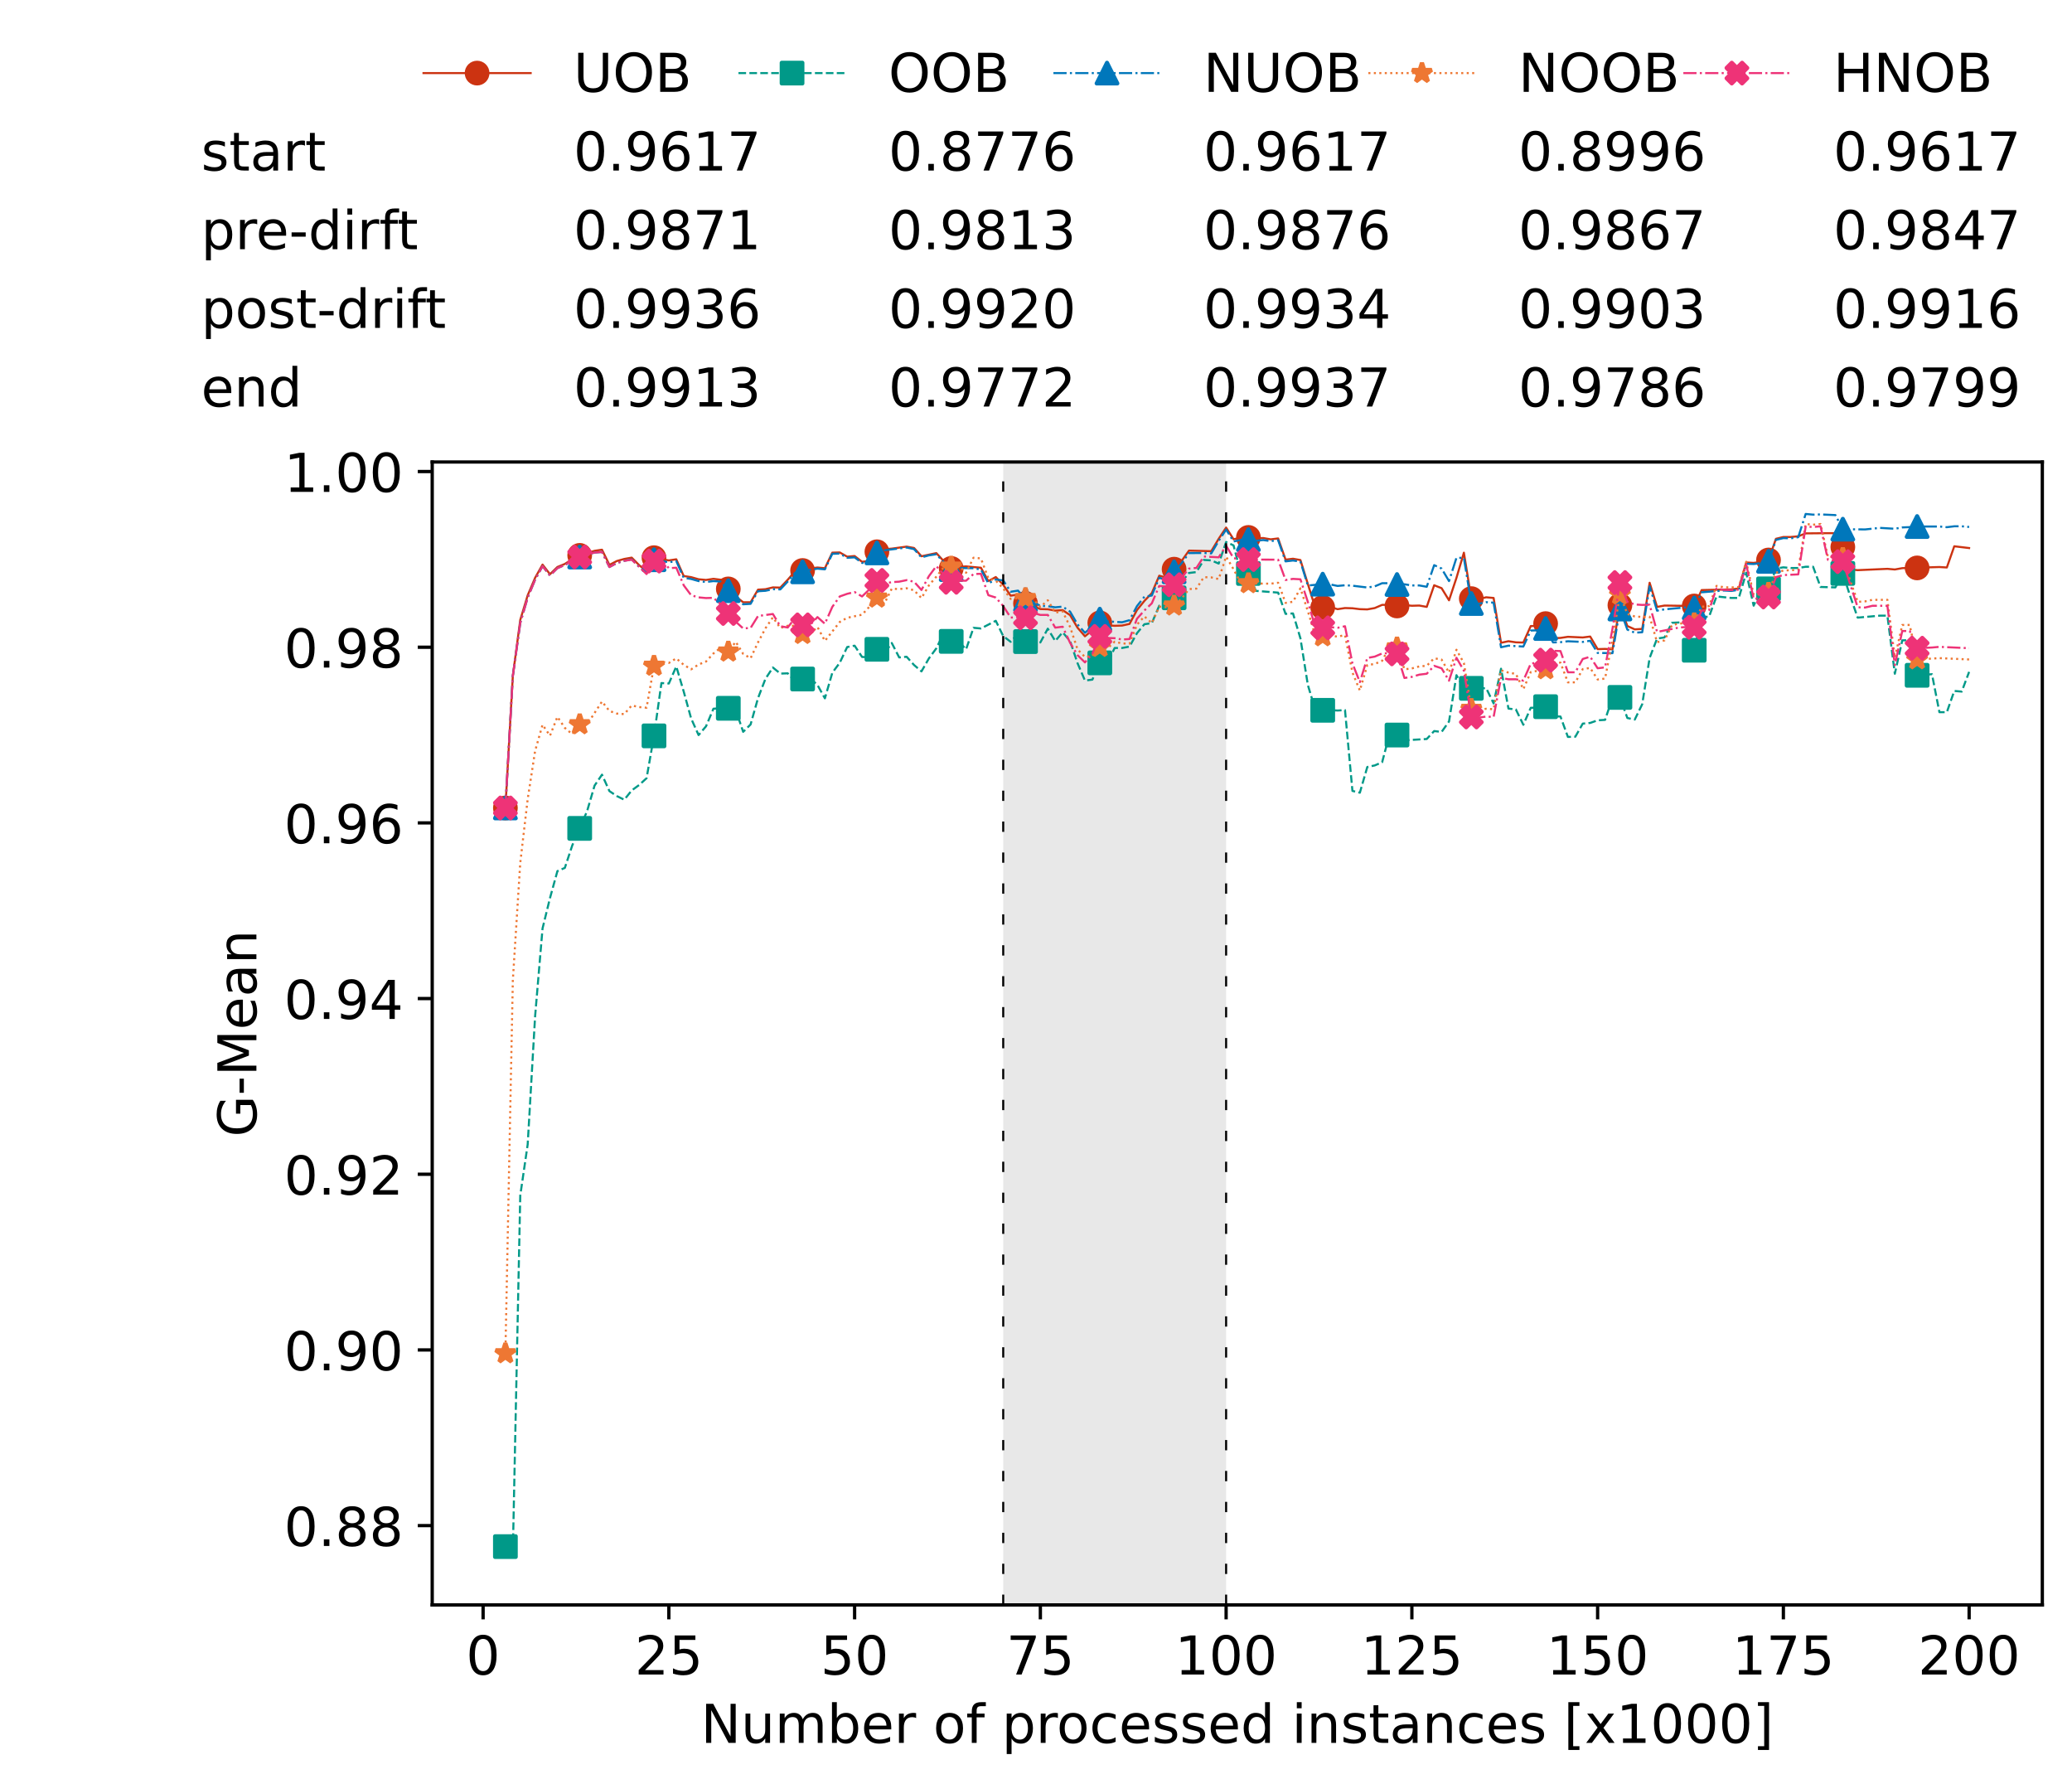 <?xml version="1.0" encoding="utf-8" standalone="no"?>
<!DOCTYPE svg PUBLIC "-//W3C//DTD SVG 1.1//EN"
  "http://www.w3.org/Graphics/SVG/1.1/DTD/svg11.dtd">
<!-- Created with matplotlib (https://matplotlib.org/) -->
<svg height="432.615pt" version="1.1" viewBox="0 0 502.65 432.615" width="502.65pt" xmlns="http://www.w3.org/2000/svg" xmlns:xlink="http://www.w3.org/1999/xlink">
 <defs>
  <style type="text/css">*{stroke-linecap:butt;stroke-linejoin:round;}</style>
 </defs>
 <g id="figure_1">
  <g id="patch_1">
   <path d="M 0 432.615 
L 502.65 432.615 
L 502.65 0 
L 0 0 
z
" style="fill:#ffffff;"/>
  </g>
  <g id="axes_1">
   <g id="patch_2">
    <path d="M 104.85 389.252 
L 495.45 389.252 
L 495.45 112.052 
L 104.85 112.052 
z
" style="fill:#ffffff;"/>
   </g>
   <g id="patch_3">
    <path clip-path="url(#p1377fd90ed)" d="M 297.446 389.252 
L 297.446 112.052 
L 243.372 112.052 
L 243.372 389.252 
z
" style="fill:#d3d3d3;opacity:0.5;"/>
   </g>
   <g id="matplotlib.axis_1">
    <g id="xtick_1">
     <g id="line2d_1">
      <defs>
       <path d="M 0 0 
L 0 3.5 
" id="m2929b5e000" style="stroke:#000000;stroke-width:0.8;"/>
      </defs>
      <g>
       <use style="stroke:#000000;stroke-width:0.8;" x="117.197" xlink:href="#m2929b5e000" y="389.252"/>
      </g>
     </g>
     <g id="text_1">
      <!-- 0 -->
      <g transform="translate(113.061 406.13)scale(0.13 -0.13)">
       <defs>
        <path d="M 31.781 66.406 
Q 24.172 66.406 20.328 58.906 
Q 16.5 51.422 16.5 36.375 
Q 16.5 21.391 20.328 13.891 
Q 24.172 6.391 31.781 6.391 
Q 39.453 6.391 43.281 13.891 
Q 47.125 21.391 47.125 36.375 
Q 47.125 51.422 43.281 58.906 
Q 39.453 66.406 31.781 66.406 
z
M 31.781 74.219 
Q 44.047 74.219 50.516 64.516 
Q 56.984 54.828 56.984 36.375 
Q 56.984 17.969 50.516 8.266 
Q 44.047 -1.422 31.781 -1.422 
Q 19.531 -1.422 13.062 8.266 
Q 6.594 17.969 6.594 36.375 
Q 6.594 54.828 13.062 64.516 
Q 19.531 74.219 31.781 74.219 
z
" id="DejaVuSans-48"/>
       </defs>
       <use xlink:href="#DejaVuSans-48"/>
      </g>
     </g>
    </g>
    <g id="xtick_2">
     <g id="line2d_2">
      <g>
       <use style="stroke:#000000;stroke-width:0.8;" x="162.259" xlink:href="#m2929b5e000" y="389.252"/>
      </g>
     </g>
     <g id="text_2">
      <!-- 25 -->
      <g transform="translate(153.988 406.13)scale(0.13 -0.13)">
       <defs>
        <path d="M 19.188 8.297 
L 53.609 8.297 
L 53.609 0 
L 7.328 0 
L 7.328 8.297 
Q 12.938 14.109 22.625 23.891 
Q 32.328 33.688 34.812 36.531 
Q 39.547 41.844 41.422 45.531 
Q 43.312 49.219 43.312 52.781 
Q 43.312 58.594 39.234 62.25 
Q 35.156 65.922 28.609 65.922 
Q 23.969 65.922 18.812 64.312 
Q 13.672 62.703 7.812 59.422 
L 7.812 69.391 
Q 13.766 71.781 18.938 73 
Q 24.125 74.219 28.422 74.219 
Q 39.75 74.219 46.484 68.547 
Q 53.219 62.891 53.219 53.422 
Q 53.219 48.922 51.531 44.891 
Q 49.859 40.875 45.406 35.406 
Q 44.188 33.984 37.641 27.219 
Q 31.109 20.453 19.188 8.297 
z
" id="DejaVuSans-50"/>
        <path d="M 10.797 72.906 
L 49.516 72.906 
L 49.516 64.594 
L 19.828 64.594 
L 19.828 46.734 
Q 21.969 47.469 24.109 47.828 
Q 26.266 48.188 28.422 48.188 
Q 40.625 48.188 47.75 41.5 
Q 54.891 34.812 54.891 23.391 
Q 54.891 11.625 47.562 5.094 
Q 40.234 -1.422 26.906 -1.422 
Q 22.312 -1.422 17.547 -0.641 
Q 12.797 0.141 7.719 1.703 
L 7.719 11.625 
Q 12.109 9.234 16.797 8.062 
Q 21.484 6.891 26.703 6.891 
Q 35.156 6.891 40.078 11.328 
Q 45.016 15.766 45.016 23.391 
Q 45.016 31 40.078 35.438 
Q 35.156 39.891 26.703 39.891 
Q 22.75 39.891 18.812 39.016 
Q 14.891 38.141 10.797 36.281 
z
" id="DejaVuSans-53"/>
       </defs>
       <use xlink:href="#DejaVuSans-50"/>
       <use x="63.623" xlink:href="#DejaVuSans-53"/>
      </g>
     </g>
    </g>
    <g id="xtick_3">
     <g id="line2d_3">
      <g>
       <use style="stroke:#000000;stroke-width:0.8;" x="207.322" xlink:href="#m2929b5e000" y="389.252"/>
      </g>
     </g>
     <g id="text_3">
      <!-- 50 -->
      <g transform="translate(199.05 406.13)scale(0.13 -0.13)">
       <use xlink:href="#DejaVuSans-53"/>
       <use x="63.623" xlink:href="#DejaVuSans-48"/>
      </g>
     </g>
    </g>
    <g id="xtick_4">
     <g id="line2d_4">
      <g>
       <use style="stroke:#000000;stroke-width:0.8;" x="252.384" xlink:href="#m2929b5e000" y="389.252"/>
      </g>
     </g>
     <g id="text_4">
      <!-- 75 -->
      <g transform="translate(244.113 406.13)scale(0.13 -0.13)">
       <defs>
        <path d="M 8.203 72.906 
L 55.078 72.906 
L 55.078 68.703 
L 28.609 0 
L 18.312 0 
L 43.219 64.594 
L 8.203 64.594 
z
" id="DejaVuSans-55"/>
       </defs>
       <use xlink:href="#DejaVuSans-55"/>
       <use x="63.623" xlink:href="#DejaVuSans-53"/>
      </g>
     </g>
    </g>
    <g id="xtick_5">
     <g id="line2d_5">
      <g>
       <use style="stroke:#000000;stroke-width:0.8;" x="297.446" xlink:href="#m2929b5e000" y="389.252"/>
      </g>
     </g>
     <g id="text_5">
      <!-- 100 -->
      <g transform="translate(285.039 406.13)scale(0.13 -0.13)">
       <defs>
        <path d="M 12.406 8.297 
L 28.516 8.297 
L 28.516 63.922 
L 10.984 60.406 
L 10.984 69.391 
L 28.422 72.906 
L 38.281 72.906 
L 38.281 8.297 
L 54.391 8.297 
L 54.391 0 
L 12.406 0 
z
" id="DejaVuSans-49"/>
       </defs>
       <use xlink:href="#DejaVuSans-49"/>
       <use x="63.623" xlink:href="#DejaVuSans-48"/>
       <use x="127.246" xlink:href="#DejaVuSans-48"/>
      </g>
     </g>
    </g>
    <g id="xtick_6">
     <g id="line2d_6">
      <g>
       <use style="stroke:#000000;stroke-width:0.8;" x="342.509" xlink:href="#m2929b5e000" y="389.252"/>
      </g>
     </g>
     <g id="text_6">
      <!-- 125 -->
      <g transform="translate(330.102 406.13)scale(0.13 -0.13)">
       <use xlink:href="#DejaVuSans-49"/>
       <use x="63.623" xlink:href="#DejaVuSans-50"/>
       <use x="127.246" xlink:href="#DejaVuSans-53"/>
      </g>
     </g>
    </g>
    <g id="xtick_7">
     <g id="line2d_7">
      <g>
       <use style="stroke:#000000;stroke-width:0.8;" x="387.571" xlink:href="#m2929b5e000" y="389.252"/>
      </g>
     </g>
     <g id="text_7">
      <!-- 150 -->
      <g transform="translate(375.164 406.13)scale(0.13 -0.13)">
       <use xlink:href="#DejaVuSans-49"/>
       <use x="63.623" xlink:href="#DejaVuSans-53"/>
       <use x="127.246" xlink:href="#DejaVuSans-48"/>
      </g>
     </g>
    </g>
    <g id="xtick_8">
     <g id="line2d_8">
      <g>
       <use style="stroke:#000000;stroke-width:0.8;" x="432.633" xlink:href="#m2929b5e000" y="389.252"/>
      </g>
     </g>
     <g id="text_8">
      <!-- 175 -->
      <g transform="translate(420.226 406.13)scale(0.13 -0.13)">
       <use xlink:href="#DejaVuSans-49"/>
       <use x="63.623" xlink:href="#DejaVuSans-55"/>
       <use x="127.246" xlink:href="#DejaVuSans-53"/>
      </g>
     </g>
    </g>
    <g id="xtick_9">
     <g id="line2d_9">
      <g>
       <use style="stroke:#000000;stroke-width:0.8;" x="477.695" xlink:href="#m2929b5e000" y="389.252"/>
      </g>
     </g>
     <g id="text_9">
      <!-- 200 -->
      <g transform="translate(465.289 406.13)scale(0.13 -0.13)">
       <use xlink:href="#DejaVuSans-50"/>
       <use x="63.623" xlink:href="#DejaVuSans-48"/>
       <use x="127.246" xlink:href="#DejaVuSans-48"/>
      </g>
     </g>
    </g>
    <g id="text_10">
     <!-- Number of processed instances [x1000] -->
     <g transform="translate(170.025 422.711)scale(0.13 -0.13)">
      <defs>
       <path d="M 9.812 72.906 
L 23.094 72.906 
L 55.422 11.922 
L 55.422 72.906 
L 64.984 72.906 
L 64.984 0 
L 51.703 0 
L 19.391 60.984 
L 19.391 0 
L 9.812 0 
z
" id="DejaVuSans-78"/>
       <path d="M 8.5 21.578 
L 8.5 54.688 
L 17.484 54.688 
L 17.484 21.922 
Q 17.484 14.156 20.5 10.266 
Q 23.531 6.391 29.594 6.391 
Q 36.859 6.391 41.078 11.031 
Q 45.312 15.672 45.312 23.688 
L 45.312 54.688 
L 54.297 54.688 
L 54.297 0 
L 45.312 0 
L 45.312 8.406 
Q 42.047 3.422 37.719 1 
Q 33.406 -1.422 27.688 -1.422 
Q 18.266 -1.422 13.375 4.438 
Q 8.5 10.297 8.5 21.578 
z
M 31.109 56 
z
" id="DejaVuSans-117"/>
       <path d="M 52 44.188 
Q 55.375 50.25 60.062 53.125 
Q 64.75 56 71.094 56 
Q 79.641 56 84.281 50.016 
Q 88.922 44.047 88.922 33.016 
L 88.922 0 
L 79.891 0 
L 79.891 32.719 
Q 79.891 40.578 77.094 44.375 
Q 74.312 48.188 68.609 48.188 
Q 61.625 48.188 57.562 43.547 
Q 53.516 38.922 53.516 30.906 
L 53.516 0 
L 44.484 0 
L 44.484 32.719 
Q 44.484 40.625 41.703 44.406 
Q 38.922 48.188 33.109 48.188 
Q 26.219 48.188 22.156 43.531 
Q 18.109 38.875 18.109 30.906 
L 18.109 0 
L 9.078 0 
L 9.078 54.688 
L 18.109 54.688 
L 18.109 46.188 
Q 21.188 51.219 25.484 53.609 
Q 29.781 56 35.688 56 
Q 41.656 56 45.828 52.969 
Q 50 49.953 52 44.188 
z
" id="DejaVuSans-109"/>
       <path d="M 48.688 27.297 
Q 48.688 37.203 44.609 42.844 
Q 40.531 48.484 33.406 48.484 
Q 26.266 48.484 22.188 42.844 
Q 18.109 37.203 18.109 27.297 
Q 18.109 17.391 22.188 11.75 
Q 26.266 6.109 33.406 6.109 
Q 40.531 6.109 44.609 11.75 
Q 48.688 17.391 48.688 27.297 
z
M 18.109 46.391 
Q 20.953 51.266 25.266 53.625 
Q 29.594 56 35.594 56 
Q 45.562 56 51.781 48.094 
Q 58.016 40.188 58.016 27.297 
Q 58.016 14.406 51.781 6.484 
Q 45.562 -1.422 35.594 -1.422 
Q 29.594 -1.422 25.266 0.953 
Q 20.953 3.328 18.109 8.203 
L 18.109 0 
L 9.078 0 
L 9.078 75.984 
L 18.109 75.984 
z
" id="DejaVuSans-98"/>
       <path d="M 56.203 29.594 
L 56.203 25.203 
L 14.891 25.203 
Q 15.484 15.922 20.484 11.062 
Q 25.484 6.203 34.422 6.203 
Q 39.594 6.203 44.453 7.469 
Q 49.312 8.734 54.109 11.281 
L 54.109 2.781 
Q 49.266 0.734 44.188 -0.344 
Q 39.109 -1.422 33.891 -1.422 
Q 20.797 -1.422 13.156 6.188 
Q 5.516 13.812 5.516 26.812 
Q 5.516 40.234 12.766 48.109 
Q 20.016 56 32.328 56 
Q 43.359 56 49.781 48.891 
Q 56.203 41.797 56.203 29.594 
z
M 47.219 32.234 
Q 47.125 39.594 43.094 43.984 
Q 39.062 48.391 32.422 48.391 
Q 24.906 48.391 20.391 44.141 
Q 15.875 39.891 15.188 32.172 
z
" id="DejaVuSans-101"/>
       <path d="M 41.109 46.297 
Q 39.594 47.172 37.812 47.578 
Q 36.031 48 33.891 48 
Q 26.266 48 22.188 43.047 
Q 18.109 38.094 18.109 28.812 
L 18.109 0 
L 9.078 0 
L 9.078 54.688 
L 18.109 54.688 
L 18.109 46.188 
Q 20.953 51.172 25.484 53.578 
Q 30.031 56 36.531 56 
Q 37.453 56 38.578 55.875 
Q 39.703 55.766 41.062 55.516 
z
" id="DejaVuSans-114"/>
       <path id="DejaVuSans-32"/>
       <path d="M 30.609 48.391 
Q 23.391 48.391 19.188 42.75 
Q 14.984 37.109 14.984 27.297 
Q 14.984 17.484 19.156 11.844 
Q 23.344 6.203 30.609 6.203 
Q 37.797 6.203 41.984 11.859 
Q 46.188 17.531 46.188 27.297 
Q 46.188 37.016 41.984 42.703 
Q 37.797 48.391 30.609 48.391 
z
M 30.609 56 
Q 42.328 56 49.016 48.375 
Q 55.719 40.766 55.719 27.297 
Q 55.719 13.875 49.016 6.219 
Q 42.328 -1.422 30.609 -1.422 
Q 18.844 -1.422 12.172 6.219 
Q 5.516 13.875 5.516 27.297 
Q 5.516 40.766 12.172 48.375 
Q 18.844 56 30.609 56 
z
" id="DejaVuSans-111"/>
       <path d="M 37.109 75.984 
L 37.109 68.5 
L 28.516 68.5 
Q 23.688 68.5 21.797 66.547 
Q 19.922 64.594 19.922 59.516 
L 19.922 54.688 
L 34.719 54.688 
L 34.719 47.703 
L 19.922 47.703 
L 19.922 0 
L 10.891 0 
L 10.891 47.703 
L 2.297 47.703 
L 2.297 54.688 
L 10.891 54.688 
L 10.891 58.5 
Q 10.891 67.625 15.141 71.797 
Q 19.391 75.984 28.609 75.984 
z
" id="DejaVuSans-102"/>
       <path d="M 18.109 8.203 
L 18.109 -20.797 
L 9.078 -20.797 
L 9.078 54.688 
L 18.109 54.688 
L 18.109 46.391 
Q 20.953 51.266 25.266 53.625 
Q 29.594 56 35.594 56 
Q 45.562 56 51.781 48.094 
Q 58.016 40.188 58.016 27.297 
Q 58.016 14.406 51.781 6.484 
Q 45.562 -1.422 35.594 -1.422 
Q 29.594 -1.422 25.266 0.953 
Q 20.953 3.328 18.109 8.203 
z
M 48.688 27.297 
Q 48.688 37.203 44.609 42.844 
Q 40.531 48.484 33.406 48.484 
Q 26.266 48.484 22.188 42.844 
Q 18.109 37.203 18.109 27.297 
Q 18.109 17.391 22.188 11.75 
Q 26.266 6.109 33.406 6.109 
Q 40.531 6.109 44.609 11.75 
Q 48.688 17.391 48.688 27.297 
z
" id="DejaVuSans-112"/>
       <path d="M 48.781 52.594 
L 48.781 44.188 
Q 44.969 46.297 41.141 47.344 
Q 37.312 48.391 33.406 48.391 
Q 24.656 48.391 19.812 42.844 
Q 14.984 37.312 14.984 27.297 
Q 14.984 17.281 19.812 11.734 
Q 24.656 6.203 33.406 6.203 
Q 37.312 6.203 41.141 7.25 
Q 44.969 8.297 48.781 10.406 
L 48.781 2.094 
Q 45.016 0.344 40.984 -0.531 
Q 36.969 -1.422 32.422 -1.422 
Q 20.062 -1.422 12.781 6.344 
Q 5.516 14.109 5.516 27.297 
Q 5.516 40.672 12.859 48.328 
Q 20.219 56 33.016 56 
Q 37.156 56 41.109 55.141 
Q 45.062 54.297 48.781 52.594 
z
" id="DejaVuSans-99"/>
       <path d="M 44.281 53.078 
L 44.281 44.578 
Q 40.484 46.531 36.375 47.5 
Q 32.281 48.484 27.875 48.484 
Q 21.188 48.484 17.844 46.438 
Q 14.5 44.391 14.5 40.281 
Q 14.5 37.156 16.891 35.375 
Q 19.281 33.594 26.516 31.984 
L 29.594 31.297 
Q 39.156 29.25 43.188 25.516 
Q 47.219 21.781 47.219 15.094 
Q 47.219 7.469 41.188 3.016 
Q 35.156 -1.422 24.609 -1.422 
Q 20.219 -1.422 15.453 -0.562 
Q 10.688 0.297 5.422 2 
L 5.422 11.281 
Q 10.406 8.688 15.234 7.391 
Q 20.062 6.109 24.812 6.109 
Q 31.156 6.109 34.562 8.281 
Q 37.984 10.453 37.984 14.406 
Q 37.984 18.062 35.516 20.016 
Q 33.062 21.969 24.703 23.781 
L 21.578 24.516 
Q 13.234 26.266 9.516 29.906 
Q 5.812 33.547 5.812 39.891 
Q 5.812 47.609 11.281 51.797 
Q 16.75 56 26.812 56 
Q 31.781 56 36.172 55.266 
Q 40.578 54.547 44.281 53.078 
z
" id="DejaVuSans-115"/>
       <path d="M 45.406 46.391 
L 45.406 75.984 
L 54.391 75.984 
L 54.391 0 
L 45.406 0 
L 45.406 8.203 
Q 42.578 3.328 38.25 0.953 
Q 33.938 -1.422 27.875 -1.422 
Q 17.969 -1.422 11.734 6.484 
Q 5.516 14.406 5.516 27.297 
Q 5.516 40.188 11.734 48.094 
Q 17.969 56 27.875 56 
Q 33.938 56 38.25 53.625 
Q 42.578 51.266 45.406 46.391 
z
M 14.797 27.297 
Q 14.797 17.391 18.875 11.75 
Q 22.953 6.109 30.078 6.109 
Q 37.203 6.109 41.297 11.75 
Q 45.406 17.391 45.406 27.297 
Q 45.406 37.203 41.297 42.844 
Q 37.203 48.484 30.078 48.484 
Q 22.953 48.484 18.875 42.844 
Q 14.797 37.203 14.797 27.297 
z
" id="DejaVuSans-100"/>
       <path d="M 9.422 54.688 
L 18.406 54.688 
L 18.406 0 
L 9.422 0 
z
M 9.422 75.984 
L 18.406 75.984 
L 18.406 64.594 
L 9.422 64.594 
z
" id="DejaVuSans-105"/>
       <path d="M 54.891 33.016 
L 54.891 0 
L 45.906 0 
L 45.906 32.719 
Q 45.906 40.484 42.875 44.328 
Q 39.844 48.188 33.797 48.188 
Q 26.516 48.188 22.312 43.547 
Q 18.109 38.922 18.109 30.906 
L 18.109 0 
L 9.078 0 
L 9.078 54.688 
L 18.109 54.688 
L 18.109 46.188 
Q 21.344 51.125 25.703 53.562 
Q 30.078 56 35.797 56 
Q 45.219 56 50.047 50.172 
Q 54.891 44.344 54.891 33.016 
z
" id="DejaVuSans-110"/>
       <path d="M 18.312 70.219 
L 18.312 54.688 
L 36.812 54.688 
L 36.812 47.703 
L 18.312 47.703 
L 18.312 18.016 
Q 18.312 11.328 20.141 9.422 
Q 21.969 7.516 27.594 7.516 
L 36.812 7.516 
L 36.812 0 
L 27.594 0 
Q 17.188 0 13.234 3.875 
Q 9.281 7.766 9.281 18.016 
L 9.281 47.703 
L 2.688 47.703 
L 2.688 54.688 
L 9.281 54.688 
L 9.281 70.219 
z
" id="DejaVuSans-116"/>
       <path d="M 34.281 27.484 
Q 23.391 27.484 19.188 25 
Q 14.984 22.516 14.984 16.5 
Q 14.984 11.719 18.141 8.906 
Q 21.297 6.109 26.703 6.109 
Q 34.188 6.109 38.703 11.406 
Q 43.219 16.703 43.219 25.484 
L 43.219 27.484 
z
M 52.203 31.203 
L 52.203 0 
L 43.219 0 
L 43.219 8.297 
Q 40.141 3.328 35.547 0.953 
Q 30.953 -1.422 24.312 -1.422 
Q 15.922 -1.422 10.953 3.297 
Q 6 8.016 6 15.922 
Q 6 25.141 12.172 29.828 
Q 18.359 34.516 30.609 34.516 
L 43.219 34.516 
L 43.219 35.406 
Q 43.219 41.609 39.141 45 
Q 35.062 48.391 27.688 48.391 
Q 23 48.391 18.547 47.266 
Q 14.109 46.141 10.016 43.891 
L 10.016 52.203 
Q 14.938 54.109 19.578 55.047 
Q 24.219 56 28.609 56 
Q 40.484 56 46.344 49.844 
Q 52.203 43.703 52.203 31.203 
z
" id="DejaVuSans-97"/>
       <path d="M 8.594 75.984 
L 29.297 75.984 
L 29.297 69 
L 17.578 69 
L 17.578 -6.203 
L 29.297 -6.203 
L 29.297 -13.188 
L 8.594 -13.188 
z
" id="DejaVuSans-91"/>
       <path d="M 54.891 54.688 
L 35.109 28.078 
L 55.906 0 
L 45.312 0 
L 29.391 21.484 
L 13.484 0 
L 2.875 0 
L 24.125 28.609 
L 4.688 54.688 
L 15.281 54.688 
L 29.781 35.203 
L 44.281 54.688 
z
" id="DejaVuSans-120"/>
       <path d="M 30.422 75.984 
L 30.422 -13.188 
L 9.719 -13.188 
L 9.719 -6.203 
L 21.391 -6.203 
L 21.391 69 
L 9.719 69 
L 9.719 75.984 
z
" id="DejaVuSans-93"/>
      </defs>
      <use xlink:href="#DejaVuSans-78"/>
      <use x="74.805" xlink:href="#DejaVuSans-117"/>
      <use x="138.184" xlink:href="#DejaVuSans-109"/>
      <use x="235.596" xlink:href="#DejaVuSans-98"/>
      <use x="299.072" xlink:href="#DejaVuSans-101"/>
      <use x="360.596" xlink:href="#DejaVuSans-114"/>
      <use x="401.709" xlink:href="#DejaVuSans-32"/>
      <use x="433.496" xlink:href="#DejaVuSans-111"/>
      <use x="494.678" xlink:href="#DejaVuSans-102"/>
      <use x="529.883" xlink:href="#DejaVuSans-32"/>
      <use x="561.67" xlink:href="#DejaVuSans-112"/>
      <use x="625.146" xlink:href="#DejaVuSans-114"/>
      <use x="664.01" xlink:href="#DejaVuSans-111"/>
      <use x="725.191" xlink:href="#DejaVuSans-99"/>
      <use x="780.172" xlink:href="#DejaVuSans-101"/>
      <use x="841.695" xlink:href="#DejaVuSans-115"/>
      <use x="893.795" xlink:href="#DejaVuSans-115"/>
      <use x="945.895" xlink:href="#DejaVuSans-101"/>
      <use x="1007.418" xlink:href="#DejaVuSans-100"/>
      <use x="1070.895" xlink:href="#DejaVuSans-32"/>
      <use x="1102.682" xlink:href="#DejaVuSans-105"/>
      <use x="1130.465" xlink:href="#DejaVuSans-110"/>
      <use x="1193.844" xlink:href="#DejaVuSans-115"/>
      <use x="1245.943" xlink:href="#DejaVuSans-116"/>
      <use x="1285.152" xlink:href="#DejaVuSans-97"/>
      <use x="1346.432" xlink:href="#DejaVuSans-110"/>
      <use x="1409.811" xlink:href="#DejaVuSans-99"/>
      <use x="1464.791" xlink:href="#DejaVuSans-101"/>
      <use x="1526.314" xlink:href="#DejaVuSans-115"/>
      <use x="1578.414" xlink:href="#DejaVuSans-32"/>
      <use x="1610.201" xlink:href="#DejaVuSans-91"/>
      <use x="1649.215" xlink:href="#DejaVuSans-120"/>
      <use x="1708.395" xlink:href="#DejaVuSans-49"/>
      <use x="1772.018" xlink:href="#DejaVuSans-48"/>
      <use x="1835.641" xlink:href="#DejaVuSans-48"/>
      <use x="1899.264" xlink:href="#DejaVuSans-48"/>
      <use x="1962.887" xlink:href="#DejaVuSans-93"/>
     </g>
    </g>
   </g>
   <g id="matplotlib.axis_2">
    <g id="ytick_1">
     <g id="line2d_10">
      <defs>
       <path d="M 0 0 
L -3.5 0 
" id="m23ca8e2279" style="stroke:#000000;stroke-width:0.8;"/>
      </defs>
      <g>
       <use style="stroke:#000000;stroke-width:0.8;" x="104.85" xlink:href="#m23ca8e2279" y="370.012"/>
      </g>
     </g>
     <g id="text_11">
      <!-- 0.88 -->
      <g transform="translate(68.905 374.951)scale(0.13 -0.13)">
       <defs>
        <path d="M 10.688 12.406 
L 21 12.406 
L 21 0 
L 10.688 0 
z
" id="DejaVuSans-46"/>
        <path d="M 31.781 34.625 
Q 24.75 34.625 20.719 30.859 
Q 16.703 27.094 16.703 20.516 
Q 16.703 13.922 20.719 10.156 
Q 24.75 6.391 31.781 6.391 
Q 38.812 6.391 42.859 10.172 
Q 46.922 13.969 46.922 20.516 
Q 46.922 27.094 42.891 30.859 
Q 38.875 34.625 31.781 34.625 
z
M 21.922 38.812 
Q 15.578 40.375 12.031 44.719 
Q 8.5 49.078 8.5 55.328 
Q 8.5 64.062 14.719 69.141 
Q 20.953 74.219 31.781 74.219 
Q 42.672 74.219 48.875 69.141 
Q 55.078 64.062 55.078 55.328 
Q 55.078 49.078 51.531 44.719 
Q 48 40.375 41.703 38.812 
Q 48.828 37.156 52.797 32.312 
Q 56.781 27.484 56.781 20.516 
Q 56.781 9.906 50.312 4.234 
Q 43.844 -1.422 31.781 -1.422 
Q 19.734 -1.422 13.25 4.234 
Q 6.781 9.906 6.781 20.516 
Q 6.781 27.484 10.781 32.312 
Q 14.797 37.156 21.922 38.812 
z
M 18.312 54.391 
Q 18.312 48.734 21.844 45.562 
Q 25.391 42.391 31.781 42.391 
Q 38.141 42.391 41.719 45.562 
Q 45.312 48.734 45.312 54.391 
Q 45.312 60.062 41.719 63.234 
Q 38.141 66.406 31.781 66.406 
Q 25.391 66.406 21.844 63.234 
Q 18.312 60.062 18.312 54.391 
z
" id="DejaVuSans-56"/>
       </defs>
       <use xlink:href="#DejaVuSans-48"/>
       <use x="63.623" xlink:href="#DejaVuSans-46"/>
       <use x="95.41" xlink:href="#DejaVuSans-56"/>
       <use x="159.033" xlink:href="#DejaVuSans-56"/>
      </g>
     </g>
    </g>
    <g id="ytick_2">
     <g id="line2d_11">
      <g>
       <use style="stroke:#000000;stroke-width:0.8;" x="104.85" xlink:href="#m23ca8e2279" y="327.404"/>
      </g>
     </g>
     <g id="text_12">
      <!-- 0.90 -->
      <g transform="translate(68.905 332.343)scale(0.13 -0.13)">
       <defs>
        <path d="M 10.984 1.516 
L 10.984 10.5 
Q 14.703 8.734 18.5 7.812 
Q 22.312 6.891 25.984 6.891 
Q 35.75 6.891 40.891 13.453 
Q 46.047 20.016 46.781 33.406 
Q 43.953 29.203 39.594 26.953 
Q 35.25 24.703 29.984 24.703 
Q 19.047 24.703 12.672 31.312 
Q 6.297 37.938 6.297 49.422 
Q 6.297 60.641 12.938 67.422 
Q 19.578 74.219 30.609 74.219 
Q 43.266 74.219 49.922 64.516 
Q 56.594 54.828 56.594 36.375 
Q 56.594 19.141 48.406 8.859 
Q 40.234 -1.422 26.422 -1.422 
Q 22.703 -1.422 18.891 -0.688 
Q 15.094 0.047 10.984 1.516 
z
M 30.609 32.422 
Q 37.25 32.422 41.125 36.953 
Q 45.016 41.5 45.016 49.422 
Q 45.016 57.281 41.125 61.844 
Q 37.25 66.406 30.609 66.406 
Q 23.969 66.406 20.094 61.844 
Q 16.219 57.281 16.219 49.422 
Q 16.219 41.5 20.094 36.953 
Q 23.969 32.422 30.609 32.422 
z
" id="DejaVuSans-57"/>
       </defs>
       <use xlink:href="#DejaVuSans-48"/>
       <use x="63.623" xlink:href="#DejaVuSans-46"/>
       <use x="95.41" xlink:href="#DejaVuSans-57"/>
       <use x="159.033" xlink:href="#DejaVuSans-48"/>
      </g>
     </g>
    </g>
    <g id="ytick_3">
     <g id="line2d_12">
      <g>
       <use style="stroke:#000000;stroke-width:0.8;" x="104.85" xlink:href="#m23ca8e2279" y="284.796"/>
      </g>
     </g>
     <g id="text_13">
      <!-- 0.92 -->
      <g transform="translate(68.905 289.735)scale(0.13 -0.13)">
       <use xlink:href="#DejaVuSans-48"/>
       <use x="63.623" xlink:href="#DejaVuSans-46"/>
       <use x="95.41" xlink:href="#DejaVuSans-57"/>
       <use x="159.033" xlink:href="#DejaVuSans-50"/>
      </g>
     </g>
    </g>
    <g id="ytick_4">
     <g id="line2d_13">
      <g>
       <use style="stroke:#000000;stroke-width:0.8;" x="104.85" xlink:href="#m23ca8e2279" y="242.187"/>
      </g>
     </g>
     <g id="text_14">
      <!-- 0.94 -->
      <g transform="translate(68.905 247.126)scale(0.13 -0.13)">
       <defs>
        <path d="M 37.797 64.312 
L 12.891 25.391 
L 37.797 25.391 
z
M 35.203 72.906 
L 47.609 72.906 
L 47.609 25.391 
L 58.016 25.391 
L 58.016 17.188 
L 47.609 17.188 
L 47.609 0 
L 37.797 0 
L 37.797 17.188 
L 4.891 17.188 
L 4.891 26.703 
z
" id="DejaVuSans-52"/>
       </defs>
       <use xlink:href="#DejaVuSans-48"/>
       <use x="63.623" xlink:href="#DejaVuSans-46"/>
       <use x="95.41" xlink:href="#DejaVuSans-57"/>
       <use x="159.033" xlink:href="#DejaVuSans-52"/>
      </g>
     </g>
    </g>
    <g id="ytick_5">
     <g id="line2d_14">
      <g>
       <use style="stroke:#000000;stroke-width:0.8;" x="104.85" xlink:href="#m23ca8e2279" y="199.579"/>
      </g>
     </g>
     <g id="text_15">
      <!-- 0.96 -->
      <g transform="translate(68.905 204.518)scale(0.13 -0.13)">
       <defs>
        <path d="M 33.016 40.375 
Q 26.375 40.375 22.484 35.828 
Q 18.609 31.297 18.609 23.391 
Q 18.609 15.531 22.484 10.953 
Q 26.375 6.391 33.016 6.391 
Q 39.656 6.391 43.531 10.953 
Q 47.406 15.531 47.406 23.391 
Q 47.406 31.297 43.531 35.828 
Q 39.656 40.375 33.016 40.375 
z
M 52.594 71.297 
L 52.594 62.312 
Q 48.875 64.062 45.094 64.984 
Q 41.312 65.922 37.594 65.922 
Q 27.828 65.922 22.672 59.328 
Q 17.531 52.734 16.797 39.406 
Q 19.672 43.656 24.016 45.922 
Q 28.375 48.188 33.594 48.188 
Q 44.578 48.188 50.953 41.516 
Q 57.328 34.859 57.328 23.391 
Q 57.328 12.156 50.688 5.359 
Q 44.047 -1.422 33.016 -1.422 
Q 20.359 -1.422 13.672 8.266 
Q 6.984 17.969 6.984 36.375 
Q 6.984 53.656 15.188 63.938 
Q 23.391 74.219 37.203 74.219 
Q 40.922 74.219 44.703 73.484 
Q 48.484 72.75 52.594 71.297 
z
" id="DejaVuSans-54"/>
       </defs>
       <use xlink:href="#DejaVuSans-48"/>
       <use x="63.623" xlink:href="#DejaVuSans-46"/>
       <use x="95.41" xlink:href="#DejaVuSans-57"/>
       <use x="159.033" xlink:href="#DejaVuSans-54"/>
      </g>
     </g>
    </g>
    <g id="ytick_6">
     <g id="line2d_15">
      <g>
       <use style="stroke:#000000;stroke-width:0.8;" x="104.85" xlink:href="#m23ca8e2279" y="156.971"/>
      </g>
     </g>
     <g id="text_16">
      <!-- 0.98 -->
      <g transform="translate(68.905 161.91)scale(0.13 -0.13)">
       <use xlink:href="#DejaVuSans-48"/>
       <use x="63.623" xlink:href="#DejaVuSans-46"/>
       <use x="95.41" xlink:href="#DejaVuSans-57"/>
       <use x="159.033" xlink:href="#DejaVuSans-56"/>
      </g>
     </g>
    </g>
    <g id="ytick_7">
     <g id="line2d_16">
      <g>
       <use style="stroke:#000000;stroke-width:0.8;" x="104.85" xlink:href="#m23ca8e2279" y="114.362"/>
      </g>
     </g>
     <g id="text_17">
      <!-- 1.00 -->
      <g transform="translate(68.905 119.301)scale(0.13 -0.13)">
       <use xlink:href="#DejaVuSans-49"/>
       <use x="63.623" xlink:href="#DejaVuSans-46"/>
       <use x="95.41" xlink:href="#DejaVuSans-48"/>
       <use x="159.033" xlink:href="#DejaVuSans-48"/>
      </g>
     </g>
    </g>
    <g id="text_18">
     <!-- G-Mean -->
     <g transform="translate(62.201 275.744)rotate(-90)scale(0.13 -0.13)">
      <defs>
       <path d="M 59.516 10.406 
L 59.516 29.984 
L 43.406 29.984 
L 43.406 38.094 
L 69.281 38.094 
L 69.281 6.781 
Q 63.578 2.734 56.688 0.656 
Q 49.812 -1.422 42 -1.422 
Q 24.906 -1.422 15.25 8.562 
Q 5.609 18.562 5.609 36.375 
Q 5.609 54.25 15.25 64.234 
Q 24.906 74.219 42 74.219 
Q 49.125 74.219 55.547 72.453 
Q 61.969 70.703 67.391 67.281 
L 67.391 56.781 
Q 61.922 61.422 55.766 63.766 
Q 49.609 66.109 42.828 66.109 
Q 29.438 66.109 22.719 58.641 
Q 16.016 51.172 16.016 36.375 
Q 16.016 21.625 22.719 14.156 
Q 29.438 6.688 42.828 6.688 
Q 48.047 6.688 52.141 7.594 
Q 56.25 8.5 59.516 10.406 
z
" id="DejaVuSans-71"/>
       <path d="M 4.891 31.391 
L 31.203 31.391 
L 31.203 23.391 
L 4.891 23.391 
z
" id="DejaVuSans-45"/>
       <path d="M 9.812 72.906 
L 24.516 72.906 
L 43.109 23.297 
L 61.812 72.906 
L 76.516 72.906 
L 76.516 0 
L 66.891 0 
L 66.891 64.016 
L 48.094 14.016 
L 38.188 14.016 
L 19.391 64.016 
L 19.391 0 
L 9.812 0 
z
" id="DejaVuSans-77"/>
      </defs>
      <use xlink:href="#DejaVuSans-71"/>
      <use x="77.49" xlink:href="#DejaVuSans-45"/>
      <use x="113.574" xlink:href="#DejaVuSans-77"/>
      <use x="199.854" xlink:href="#DejaVuSans-101"/>
      <use x="261.377" xlink:href="#DejaVuSans-97"/>
      <use x="322.656" xlink:href="#DejaVuSans-110"/>
     </g>
    </g>
   </g>
   <g id="line2d_17"/>
   <g id="line2d_18"/>
   <g id="line2d_19"/>
   <g id="line2d_20"/>
   <g id="line2d_21"/>
   <g id="line2d_22">
    <path clip-path="url(#p1377fd90ed)" d="M 122.605 195.96 
L 124.407 163.947 
L 126.21 150.359 
L 128.012 144.379 
L 129.815 140.136 
L 131.617 136.934 
L 133.419 139.264 
L 135.222 137.518 
L 137.024 136.775 
L 138.827 135.632 
L 140.629 134.697 
L 144.234 133.594 
L 146.037 133.325 
L 147.839 137.004 
L 149.642 136.066 
L 151.444 135.563 
L 153.247 135.244 
L 155.049 137.069 
L 156.852 138.518 
L 158.654 135.258 
L 162.259 135.924 
L 164.062 135.649 
L 165.864 139.704 
L 167.667 139.978 
L 169.469 140.491 
L 171.272 140.657 
L 173.074 140.384 
L 174.877 140.61 
L 176.679 142.829 
L 178.482 144.663 
L 180.284 146.068 
L 182.087 146.069 
L 183.889 143.012 
L 185.692 142.904 
L 187.494 142.467 
L 189.297 142.511 
L 191.099 140.608 
L 192.902 138.526 
L 194.704 138.365 
L 196.507 137.866 
L 198.309 137.645 
L 200.112 137.812 
L 201.914 134.039 
L 203.717 133.985 
L 205.519 135.013 
L 207.322 134.852 
L 209.124 136.26 
L 210.927 136.036 
L 212.729 133.821 
L 214.532 133.194 
L 216.334 133.06 
L 219.939 132.572 
L 221.742 132.904 
L 223.544 134.909 
L 227.149 134.147 
L 228.952 136.104 
L 230.754 137.867 
L 232.557 137.482 
L 234.359 137.371 
L 237.964 137.698 
L 239.767 140.937 
L 241.569 139.95 
L 243.372 141.837 
L 245.174 144.478 
L 246.976 144.2 
L 248.779 146.362 
L 250.581 146.949 
L 252.384 147.717 
L 254.186 147.768 
L 255.989 148.09 
L 257.791 147.976 
L 259.594 149.193 
L 261.396 152.232 
L 263.199 154.32 
L 265.001 152.841 
L 266.804 151.071 
L 268.606 151.666 
L 270.409 151.776 
L 272.211 151.716 
L 274.014 151.321 
L 275.816 147.968 
L 277.619 145.74 
L 279.421 143.846 
L 281.224 139.626 
L 283.026 140.11 
L 286.631 136.07 
L 288.434 133.539 
L 293.841 133.682 
L 295.644 130.671 
L 297.446 127.953 
L 299.249 130.787 
L 301.051 130.404 
L 302.854 130.343 
L 304.656 130.557 
L 306.459 130.493 
L 308.261 130.81 
L 310.064 130.589 
L 311.866 135.729 
L 313.669 135.512 
L 315.471 135.83 
L 319.076 147.424 
L 322.681 147.206 
L 324.484 147.746 
L 326.286 147.471 
L 328.089 147.524 
L 329.891 147.744 
L 331.694 147.798 
L 333.496 147.475 
L 335.299 146.702 
L 337.101 146.698 
L 338.904 146.971 
L 340.706 146.75 
L 342.509 146.917 
L 344.311 146.866 
L 346.114 147.19 
L 347.916 141.941 
L 349.719 142.652 
L 351.521 145.594 
L 353.324 140.156 
L 355.126 134.046 
L 356.928 145.186 
L 358.731 145.294 
L 360.533 144.862 
L 362.336 145.027 
L 364.138 155.898 
L 365.941 155.517 
L 367.743 155.786 
L 369.546 155.84 
L 371.348 151.842 
L 373.151 151.788 
L 374.953 151.248 
L 376.756 154.779 
L 378.558 154.719 
L 380.361 154.448 
L 383.966 154.608 
L 385.768 154.384 
L 387.571 157.436 
L 389.373 157.381 
L 391.176 157.495 
L 392.978 146.793 
L 394.781 151.831 
L 396.583 152.641 
L 398.386 152.531 
L 400.188 141.338 
L 401.991 147.193 
L 403.793 146.869 
L 411.003 146.972 
L 412.806 143.112 
L 420.016 142.948 
L 421.818 142.73 
L 423.621 136.417 
L 425.423 136.526 
L 427.226 136.253 
L 429.028 135.818 
L 430.831 130.673 
L 432.633 130.238 
L 434.436 130.236 
L 436.238 130.074 
L 438.041 129.363 
L 443.448 129.312 
L 445.251 129.312 
L 447.053 132.682 
L 448.856 138.122 
L 450.658 138.283 
L 457.868 137.963 
L 459.671 138.119 
L 461.473 137.796 
L 470.485 137.524 
L 472.288 137.634 
L 474.09 132.489 
L 477.695 132.92 
L 477.695 132.92 
" style="fill:none;stroke:#cc3311;stroke-linecap:square;stroke-width:0.5;"/>
    <defs>
     <path d="M 0 2.5 
C 0.663 2.5 1.299 2.237 1.768 1.768 
C 2.237 1.299 2.5 0.663 2.5 0 
C 2.5 -0.663 2.237 -1.299 1.768 -1.768 
C 1.299 -2.237 0.663 -2.5 0 -2.5 
C -0.663 -2.5 -1.299 -2.237 -1.768 -1.768 
C -2.237 -1.299 -2.5 -0.663 -2.5 0 
C -2.5 0.663 -2.237 1.299 -1.768 1.768 
C -1.299 2.237 -0.663 2.5 0 2.5 
z
" id="me05c70ee32" style="stroke:#cc3311;"/>
    </defs>
    <g clip-path="url(#p1377fd90ed)">
     <use style="fill:#cc3311;stroke:#cc3311;" x="122.605" xlink:href="#me05c70ee32" y="195.96"/>
     <use style="fill:#cc3311;stroke:#cc3311;" x="140.629" xlink:href="#me05c70ee32" y="134.697"/>
     <use style="fill:#cc3311;stroke:#cc3311;" x="158.654" xlink:href="#me05c70ee32" y="135.258"/>
     <use style="fill:#cc3311;stroke:#cc3311;" x="176.679" xlink:href="#me05c70ee32" y="142.829"/>
     <use style="fill:#cc3311;stroke:#cc3311;" x="194.704" xlink:href="#me05c70ee32" y="138.365"/>
     <use style="fill:#cc3311;stroke:#cc3311;" x="212.729" xlink:href="#me05c70ee32" y="133.821"/>
     <use style="fill:#cc3311;stroke:#cc3311;" x="230.754" xlink:href="#me05c70ee32" y="137.867"/>
     <use style="fill:#cc3311;stroke:#cc3311;" x="248.779" xlink:href="#me05c70ee32" y="146.362"/>
     <use style="fill:#cc3311;stroke:#cc3311;" x="266.804" xlink:href="#me05c70ee32" y="151.071"/>
     <use style="fill:#cc3311;stroke:#cc3311;" x="284.829" xlink:href="#me05c70ee32" y="138.043"/>
     <use style="fill:#cc3311;stroke:#cc3311;" x="302.854" xlink:href="#me05c70ee32" y="130.343"/>
     <use style="fill:#cc3311;stroke:#cc3311;" x="320.879" xlink:href="#me05c70ee32" y="147.314"/>
     <use style="fill:#cc3311;stroke:#cc3311;" x="338.904" xlink:href="#me05c70ee32" y="146.971"/>
     <use style="fill:#cc3311;stroke:#cc3311;" x="356.928" xlink:href="#me05c70ee32" y="145.186"/>
     <use style="fill:#cc3311;stroke:#cc3311;" x="374.953" xlink:href="#me05c70ee32" y="151.248"/>
     <use style="fill:#cc3311;stroke:#cc3311;" x="392.978" xlink:href="#me05c70ee32" y="146.793"/>
     <use style="fill:#cc3311;stroke:#cc3311;" x="411.003" xlink:href="#me05c70ee32" y="146.972"/>
     <use style="fill:#cc3311;stroke:#cc3311;" x="429.028" xlink:href="#me05c70ee32" y="135.818"/>
     <use style="fill:#cc3311;stroke:#cc3311;" x="447.053" xlink:href="#me05c70ee32" y="132.682"/>
     <use style="fill:#cc3311;stroke:#cc3311;" x="465.078" xlink:href="#me05c70ee32" y="137.74"/>
    </g>
   </g>
   <g id="line2d_23"/>
   <g id="line2d_24"/>
   <g id="line2d_25"/>
   <g id="line2d_26"/>
   <g id="line2d_27">
    <path clip-path="url(#p1377fd90ed)" d="M 122.605 375.105 
L 124.407 376.652 
L 126.21 289.956 
L 128.012 277.551 
L 129.815 246.453 
L 131.617 225.167 
L 133.419 217.817 
L 135.222 211.273 
L 137.024 210.493 
L 138.827 205.042 
L 142.432 196.704 
L 144.234 190.537 
L 146.037 187.88 
L 147.839 191.866 
L 149.642 193.073 
L 151.444 193.963 
L 153.247 191.706 
L 155.049 190.39 
L 156.852 188.741 
L 158.654 178.473 
L 160.457 165.666 
L 162.259 165.776 
L 164.062 161.63 
L 165.864 167.733 
L 167.667 174.264 
L 169.469 178.278 
L 171.272 176.161 
L 173.074 171.886 
L 174.877 171.764 
L 176.679 171.787 
L 178.482 172.158 
L 180.284 177.492 
L 182.087 175.708 
L 183.889 169.313 
L 185.692 164.637 
L 187.494 161.894 
L 189.297 163.369 
L 191.099 163.306 
L 192.902 165.243 
L 194.704 164.681 
L 196.507 164.46 
L 198.309 166.135 
L 200.112 169.372 
L 201.914 163.161 
L 203.717 160.748 
L 205.519 156.929 
L 207.322 156.601 
L 209.124 159.33 
L 210.927 159.428 
L 212.729 157.476 
L 214.532 158.516 
L 216.334 155.949 
L 218.137 159.449 
L 219.939 159.288 
L 221.742 161.29 
L 223.544 162.833 
L 225.347 159.681 
L 227.149 157.236 
L 228.952 153.531 
L 230.754 155.557 
L 232.557 155.557 
L 234.359 157.487 
L 236.162 152.261 
L 237.964 152.426 
L 241.569 150.567 
L 243.372 154.27 
L 245.174 155.657 
L 246.976 153.71 
L 248.779 155.608 
L 250.581 156.425 
L 252.384 155.81 
L 254.186 152.472 
L 255.989 155.468 
L 257.791 153.357 
L 259.594 155.486 
L 261.396 160.828 
L 263.199 165.056 
L 265.001 164.834 
L 266.804 160.765 
L 268.606 160.871 
L 270.409 157.157 
L 272.211 157.155 
L 274.014 156.823 
L 275.816 153.575 
L 277.619 151.399 
L 279.421 151.126 
L 281.224 146.898 
L 283.026 147.167 
L 284.829 144.991 
L 286.631 141.173 
L 288.434 138.967 
L 290.236 138.748 
L 292.039 135.804 
L 293.841 135.911 
L 295.644 136.686 
L 297.446 131.449 
L 299.249 132.274 
L 301.051 139.194 
L 302.854 139.085 
L 304.656 143.304 
L 310.064 143.73 
L 311.866 148.887 
L 313.669 148.779 
L 315.471 154.814 
L 317.274 166.144 
L 319.076 172.112 
L 320.879 172.273 
L 322.681 172.219 
L 324.484 172.326 
L 326.286 172.218 
L 328.089 191.823 
L 329.891 192.257 
L 331.694 186.021 
L 333.496 185.644 
L 335.299 184.868 
L 337.101 178.001 
L 338.904 178.27 
L 340.706 179.553 
L 346.114 179.231 
L 347.916 177.304 
L 349.719 177.522 
L 351.521 174.979 
L 353.324 163.755 
L 355.126 166.837 
L 358.731 166.998 
L 360.533 166.891 
L 362.336 170.607 
L 364.138 162.183 
L 365.941 171.854 
L 367.743 172.069 
L 369.546 175.785 
L 371.348 171.667 
L 373.151 171.614 
L 374.953 171.398 
L 376.756 173.727 
L 378.558 173.78 
L 380.361 178.73 
L 382.163 178.675 
L 383.966 175.5 
L 385.768 175.336 
L 387.571 174.7 
L 389.373 174.593 
L 391.176 169.248 
L 392.978 169.143 
L 394.781 174.141 
L 396.583 174.518 
L 398.386 170.801 
L 400.188 159.567 
L 401.991 154.869 
L 403.793 154.601 
L 405.596 151.046 
L 409.201 150.884 
L 411.003 157.706 
L 412.806 149.657 
L 414.608 149.55 
L 416.411 144.654 
L 420.016 145.029 
L 421.818 145.029 
L 423.621 138.903 
L 425.423 146.896 
L 427.226 142.975 
L 429.028 142.813 
L 430.831 137.869 
L 432.633 137.599 
L 434.436 137.76 
L 436.238 137.76 
L 438.041 137.457 
L 439.843 137.458 
L 441.646 142.356 
L 445.251 142.464 
L 447.053 139.074 
L 448.856 144.64 
L 450.658 149.797 
L 454.263 149.475 
L 456.066 149.314 
L 457.868 149.315 
L 459.671 163.408 
L 461.473 155.307 
L 463.276 155.253 
L 465.078 163.784 
L 468.683 163.515 
L 470.485 172.733 
L 472.288 172.733 
L 474.09 167.575 
L 475.893 167.737 
L 477.695 162.946 
L 477.695 162.946 
" style="fill:none;stroke:#009988;stroke-dasharray:1.85,0.8;stroke-dashoffset:0;stroke-width:0.5;"/>
    <defs>
     <path d="M -2.5 2.5 
L 2.5 2.5 
L 2.5 -2.5 
L -2.5 -2.5 
z
" id="mc66a1d7d31" style="stroke:#009988;stroke-linejoin:miter;"/>
    </defs>
    <g clip-path="url(#p1377fd90ed)">
     <use style="fill:#009988;stroke:#009988;stroke-linejoin:miter;" x="122.605" xlink:href="#mc66a1d7d31" y="375.105"/>
     <use style="fill:#009988;stroke:#009988;stroke-linejoin:miter;" x="140.629" xlink:href="#mc66a1d7d31" y="200.908"/>
     <use style="fill:#009988;stroke:#009988;stroke-linejoin:miter;" x="158.654" xlink:href="#mc66a1d7d31" y="178.473"/>
     <use style="fill:#009988;stroke:#009988;stroke-linejoin:miter;" x="176.679" xlink:href="#mc66a1d7d31" y="171.787"/>
     <use style="fill:#009988;stroke:#009988;stroke-linejoin:miter;" x="194.704" xlink:href="#mc66a1d7d31" y="164.681"/>
     <use style="fill:#009988;stroke:#009988;stroke-linejoin:miter;" x="212.729" xlink:href="#mc66a1d7d31" y="157.476"/>
     <use style="fill:#009988;stroke:#009988;stroke-linejoin:miter;" x="230.754" xlink:href="#mc66a1d7d31" y="155.557"/>
     <use style="fill:#009988;stroke:#009988;stroke-linejoin:miter;" x="248.779" xlink:href="#mc66a1d7d31" y="155.608"/>
     <use style="fill:#009988;stroke:#009988;stroke-linejoin:miter;" x="266.804" xlink:href="#mc66a1d7d31" y="160.765"/>
     <use style="fill:#009988;stroke:#009988;stroke-linejoin:miter;" x="284.829" xlink:href="#mc66a1d7d31" y="144.991"/>
     <use style="fill:#009988;stroke:#009988;stroke-linejoin:miter;" x="302.854" xlink:href="#mc66a1d7d31" y="139.085"/>
     <use style="fill:#009988;stroke:#009988;stroke-linejoin:miter;" x="320.879" xlink:href="#mc66a1d7d31" y="172.273"/>
     <use style="fill:#009988;stroke:#009988;stroke-linejoin:miter;" x="338.904" xlink:href="#mc66a1d7d31" y="178.27"/>
     <use style="fill:#009988;stroke:#009988;stroke-linejoin:miter;" x="356.928" xlink:href="#mc66a1d7d31" y="166.944"/>
     <use style="fill:#009988;stroke:#009988;stroke-linejoin:miter;" x="374.953" xlink:href="#mc66a1d7d31" y="171.398"/>
     <use style="fill:#009988;stroke:#009988;stroke-linejoin:miter;" x="392.978" xlink:href="#mc66a1d7d31" y="169.143"/>
     <use style="fill:#009988;stroke:#009988;stroke-linejoin:miter;" x="411.003" xlink:href="#mc66a1d7d31" y="157.706"/>
     <use style="fill:#009988;stroke:#009988;stroke-linejoin:miter;" x="429.028" xlink:href="#mc66a1d7d31" y="142.813"/>
     <use style="fill:#009988;stroke:#009988;stroke-linejoin:miter;" x="447.053" xlink:href="#mc66a1d7d31" y="139.074"/>
     <use style="fill:#009988;stroke:#009988;stroke-linejoin:miter;" x="465.078" xlink:href="#mc66a1d7d31" y="163.784"/>
    </g>
   </g>
   <g id="line2d_28"/>
   <g id="line2d_29"/>
   <g id="line2d_30"/>
   <g id="line2d_31"/>
   <g id="line2d_32">
    <path clip-path="url(#p1377fd90ed)" d="M 122.605 195.96 
L 124.407 163.947 
L 126.21 151.096 
L 128.012 144.932 
L 129.815 140.579 
L 131.617 137.302 
L 133.419 139.58 
L 135.222 137.794 
L 137.024 137.021 
L 140.629 135.098 
L 142.432 134.477 
L 144.234 134.017 
L 146.037 133.876 
L 147.839 137.519 
L 149.642 136.549 
L 151.444 136.017 
L 153.247 135.673 
L 155.049 137.476 
L 156.852 138.958 
L 158.654 135.753 
L 162.259 136.364 
L 164.062 136.089 
L 165.864 140.144 
L 167.667 140.418 
L 169.469 140.931 
L 171.272 141.152 
L 173.074 140.935 
L 174.877 141.05 
L 176.679 143.269 
L 178.482 145.157 
L 180.284 146.562 
L 182.087 146.451 
L 183.889 143.395 
L 185.692 143.287 
L 187.494 142.905 
L 189.297 142.949 
L 191.099 141.046 
L 192.902 138.91 
L 194.704 138.694 
L 196.507 138.195 
L 198.309 137.919 
L 200.112 138.086 
L 201.914 134.312 
L 203.717 134.258 
L 205.519 135.287 
L 207.322 135.181 
L 209.124 136.533 
L 210.927 136.31 
L 212.729 134.095 
L 214.532 133.469 
L 219.939 132.792 
L 221.742 133.18 
L 223.544 135.184 
L 225.347 134.693 
L 227.149 134.423 
L 228.952 136.38 
L 230.754 138.143 
L 232.557 137.758 
L 236.162 137.81 
L 237.964 138.14 
L 239.767 141.487 
L 241.569 140.554 
L 243.372 140.776 
L 245.174 143.523 
L 246.976 143.245 
L 248.779 145.46 
L 250.581 146.047 
L 252.384 146.924 
L 254.186 147.029 
L 255.989 147.296 
L 257.791 147.127 
L 259.594 148.342 
L 261.396 151.436 
L 263.199 153.469 
L 265.001 151.99 
L 266.804 150.166 
L 268.606 150.707 
L 272.211 150.92 
L 274.014 150.414 
L 275.816 147.008 
L 277.619 144.726 
L 279.421 144.44 
L 281.224 140.115 
L 283.026 140.707 
L 286.631 136.613 
L 288.434 134.137 
L 292.039 134.124 
L 293.841 134.225 
L 295.644 131.161 
L 297.446 128.443 
L 299.249 131.328 
L 301.051 130.946 
L 302.854 130.885 
L 304.656 131.153 
L 306.459 130.979 
L 308.261 131.241 
L 310.064 131.02 
L 311.866 136.158 
L 313.669 135.941 
L 315.471 136.204 
L 317.274 142.008 
L 320.879 141.678 
L 322.681 141.733 
L 324.484 142.11 
L 326.286 141.944 
L 328.089 142.051 
L 331.694 142.486 
L 333.496 142.218 
L 335.299 141.445 
L 337.101 141.442 
L 338.904 141.768 
L 340.706 141.711 
L 342.509 141.987 
L 344.311 141.99 
L 346.114 142.314 
L 347.916 137.067 
L 349.719 137.889 
L 351.521 140.936 
L 353.324 135.29 
L 355.126 135.288 
L 356.928 146.374 
L 358.731 146.428 
L 360.533 146.05 
L 362.336 146.162 
L 364.138 156.978 
L 365.941 156.598 
L 369.546 156.813 
L 371.348 152.925 
L 373.151 152.871 
L 374.953 152.439 
L 376.756 155.807 
L 378.558 155.747 
L 380.361 155.529 
L 383.966 155.69 
L 385.768 155.409 
L 387.571 158.356 
L 391.176 158.415 
L 392.978 147.713 
L 394.781 152.697 
L 396.583 153.453 
L 398.386 153.343 
L 400.188 142.205 
L 401.991 148.111 
L 403.793 147.787 
L 409.201 147.296 
L 411.003 147.457 
L 412.806 143.651 
L 418.213 143.219 
L 420.016 143.323 
L 421.818 143.051 
L 423.621 136.738 
L 425.423 136.793 
L 427.226 136.575 
L 429.028 136.14 
L 430.831 130.941 
L 432.633 130.506 
L 434.436 130.558 
L 436.238 130.287 
L 438.041 124.652 
L 439.843 124.817 
L 441.646 124.763 
L 445.251 124.926 
L 447.053 128.347 
L 452.461 128.405 
L 456.066 128.03 
L 459.671 128.241 
L 461.473 127.918 
L 466.881 127.698 
L 470.485 127.699 
L 472.288 127.862 
L 474.09 127.644 
L 475.893 127.643 
L 477.695 127.805 
L 477.695 127.805 
" style="fill:none;stroke:#0077bb;stroke-dasharray:3.2,0.8,0.5,0.8;stroke-dashoffset:0;stroke-width:0.5;"/>
    <defs>
     <path d="M 0 -2.5 
L -2.5 2.5 
L 2.5 2.5 
z
" id="mcd4cbc9843" style="stroke:#0077bb;stroke-linejoin:miter;"/>
    </defs>
    <g clip-path="url(#p1377fd90ed)">
     <use style="fill:#0077bb;stroke:#0077bb;stroke-linejoin:miter;" x="122.605" xlink:href="#mcd4cbc9843" y="195.96"/>
     <use style="fill:#0077bb;stroke:#0077bb;stroke-linejoin:miter;" x="140.629" xlink:href="#mcd4cbc9843" y="135.098"/>
     <use style="fill:#0077bb;stroke:#0077bb;stroke-linejoin:miter;" x="158.654" xlink:href="#mcd4cbc9843" y="135.753"/>
     <use style="fill:#0077bb;stroke:#0077bb;stroke-linejoin:miter;" x="176.679" xlink:href="#mcd4cbc9843" y="143.269"/>
     <use style="fill:#0077bb;stroke:#0077bb;stroke-linejoin:miter;" x="194.704" xlink:href="#mcd4cbc9843" y="138.694"/>
     <use style="fill:#0077bb;stroke:#0077bb;stroke-linejoin:miter;" x="212.729" xlink:href="#mcd4cbc9843" y="134.095"/>
     <use style="fill:#0077bb;stroke:#0077bb;stroke-linejoin:miter;" x="230.754" xlink:href="#mcd4cbc9843" y="138.143"/>
     <use style="fill:#0077bb;stroke:#0077bb;stroke-linejoin:miter;" x="248.779" xlink:href="#mcd4cbc9843" y="145.46"/>
     <use style="fill:#0077bb;stroke:#0077bb;stroke-linejoin:miter;" x="266.804" xlink:href="#mcd4cbc9843" y="150.166"/>
     <use style="fill:#0077bb;stroke:#0077bb;stroke-linejoin:miter;" x="284.829" xlink:href="#mcd4cbc9843" y="138.694"/>
     <use style="fill:#0077bb;stroke:#0077bb;stroke-linejoin:miter;" x="302.854" xlink:href="#mcd4cbc9843" y="130.885"/>
     <use style="fill:#0077bb;stroke:#0077bb;stroke-linejoin:miter;" x="320.879" xlink:href="#mcd4cbc9843" y="141.678"/>
     <use style="fill:#0077bb;stroke:#0077bb;stroke-linejoin:miter;" x="338.904" xlink:href="#mcd4cbc9843" y="141.768"/>
     <use style="fill:#0077bb;stroke:#0077bb;stroke-linejoin:miter;" x="356.928" xlink:href="#mcd4cbc9843" y="146.374"/>
     <use style="fill:#0077bb;stroke:#0077bb;stroke-linejoin:miter;" x="374.953" xlink:href="#mcd4cbc9843" y="152.439"/>
     <use style="fill:#0077bb;stroke:#0077bb;stroke-linejoin:miter;" x="392.978" xlink:href="#mcd4cbc9843" y="147.713"/>
     <use style="fill:#0077bb;stroke:#0077bb;stroke-linejoin:miter;" x="411.003" xlink:href="#mcd4cbc9843" y="147.457"/>
     <use style="fill:#0077bb;stroke:#0077bb;stroke-linejoin:miter;" x="429.028" xlink:href="#mcd4cbc9843" y="136.14"/>
     <use style="fill:#0077bb;stroke:#0077bb;stroke-linejoin:miter;" x="447.053" xlink:href="#mcd4cbc9843" y="128.347"/>
     <use style="fill:#0077bb;stroke:#0077bb;stroke-linejoin:miter;" x="465.078" xlink:href="#mcd4cbc9843" y="127.7"/>
    </g>
   </g>
   <g id="line2d_33"/>
   <g id="line2d_34"/>
   <g id="line2d_35"/>
   <g id="line2d_36"/>
   <g id="line2d_37">
    <path clip-path="url(#p1377fd90ed)" d="M 122.605 328.255 
L 124.407 237.842 
L 126.21 209.265 
L 128.012 193.814 
L 129.815 182.117 
L 131.617 175.771 
L 133.419 178.436 
L 135.222 173.856 
L 137.024 176.537 
L 138.827 178.069 
L 140.629 175.691 
L 142.432 175.692 
L 146.037 170.144 
L 147.839 172.43 
L 149.642 173.067 
L 151.444 173.199 
L 153.247 171.097 
L 155.049 171.489 
L 156.852 171.649 
L 158.654 161.501 
L 160.457 160.453 
L 162.259 160.785 
L 164.062 159.679 
L 165.864 161.237 
L 167.667 162.334 
L 169.469 161.163 
L 171.272 160.449 
L 173.074 158.488 
L 174.877 157.064 
L 176.679 158.062 
L 178.482 155.653 
L 180.284 158.588 
L 182.087 159.653 
L 183.889 155.801 
L 185.692 152.388 
L 187.494 149.726 
L 189.297 152.311 
L 191.099 151.764 
L 192.902 151.749 
L 194.704 153.787 
L 196.507 153.731 
L 198.309 152.063 
L 200.112 155.434 
L 203.717 150.853 
L 205.519 149.838 
L 209.124 149.085 
L 210.927 147.13 
L 212.729 144.973 
L 214.532 146.406 
L 216.334 142.772 
L 218.137 142.88 
L 219.939 142.67 
L 221.742 143.166 
L 223.544 145.06 
L 225.347 141.968 
L 227.149 139.856 
L 228.952 137.569 
L 230.754 137.461 
L 232.557 137.186 
L 234.359 138.912 
L 236.162 135.267 
L 237.964 135.431 
L 239.767 140.25 
L 241.569 140.823 
L 243.372 142.714 
L 245.174 145.254 
L 246.976 145.087 
L 248.779 145.081 
L 250.581 145.233 
L 252.384 147.208 
L 254.186 145.586 
L 255.989 148.569 
L 257.791 148.291 
L 259.594 152.047 
L 261.396 157.481 
L 263.199 159.353 
L 265.001 159.073 
L 266.804 156.923 
L 268.606 157.3 
L 270.409 155.627 
L 272.211 156.061 
L 274.014 156.11 
L 275.816 151.507 
L 277.619 149.495 
L 279.421 151.132 
L 281.224 147.123 
L 283.026 147.281 
L 284.829 146.891 
L 286.631 145.188 
L 288.434 142.874 
L 290.236 142.761 
L 292.039 139.983 
L 293.841 140.034 
L 295.644 140.446 
L 297.446 135.007 
L 299.249 138.057 
L 301.051 141.478 
L 308.261 141.56 
L 310.064 141.337 
L 311.866 146.22 
L 313.669 145.948 
L 315.471 142.683 
L 317.274 148.229 
L 319.076 154.14 
L 320.879 154.354 
L 322.681 154.138 
L 324.484 154.407 
L 326.286 154.026 
L 328.089 163.102 
L 329.891 167.48 
L 331.694 161.302 
L 333.496 161.033 
L 335.299 160.26 
L 337.101 156.89 
L 338.904 157.053 
L 340.706 162.33 
L 342.509 162.116 
L 344.311 161.632 
L 346.114 161.469 
L 347.916 159.649 
L 349.719 159.978 
L 351.521 163.138 
L 353.324 157.588 
L 355.126 160.815 
L 356.928 171.955 
L 358.731 172.171 
L 360.533 171.902 
L 362.336 172.011 
L 364.138 162.557 
L 365.941 163.125 
L 367.743 163.447 
L 369.546 167.155 
L 371.348 162.994 
L 374.953 162.347 
L 376.756 160.661 
L 378.558 160.712 
L 380.361 165.497 
L 382.163 165.496 
L 383.966 162.271 
L 385.768 161.997 
L 387.571 164.797 
L 389.373 164.582 
L 391.176 155.337 
L 392.978 144.2 
L 394.781 148.875 
L 396.583 149.522 
L 398.386 149.629 
L 400.188 149.576 
L 401.991 155.752 
L 403.793 155.321 
L 405.596 151.613 
L 407.398 151.235 
L 409.201 151.127 
L 411.003 151.181 
L 412.806 147.155 
L 414.608 146.994 
L 416.411 142.1 
L 418.213 142.424 
L 420.016 142.475 
L 421.818 142.367 
L 423.621 136.247 
L 425.423 144.237 
L 427.226 144.128 
L 429.028 143.803 
L 430.831 138.913 
L 432.633 138.373 
L 436.238 138.209 
L 438.041 127.089 
L 439.843 127.252 
L 441.646 127.09 
L 443.448 135.08 
L 445.251 135.08 
L 447.053 135.352 
L 448.856 140.86 
L 450.658 145.961 
L 452.461 145.854 
L 454.263 145.477 
L 457.868 145.479 
L 459.671 159.51 
L 461.473 151.575 
L 463.276 151.574 
L 465.078 159.943 
L 470.485 159.619 
L 477.695 159.942 
L 477.695 159.942 
" style="fill:none;stroke:#ee7733;stroke-dasharray:0.5,0.825;stroke-dashoffset:0;stroke-width:0.5;"/>
    <defs>
     <path d="M 0 -2.5 
L -0.561 -0.773 
L -2.378 -0.773 
L -0.908 0.295 
L -1.469 2.023 
L -0 0.955 
L 1.469 2.023 
L 0.908 0.295 
L 2.378 -0.773 
L 0.561 -0.773 
z
" id="m834a05b4a2" style="stroke:#ee7733;stroke-linejoin:bevel;"/>
    </defs>
    <g clip-path="url(#p1377fd90ed)">
     <use style="fill:#ee7733;stroke:#ee7733;stroke-linejoin:bevel;" x="122.605" xlink:href="#m834a05b4a2" y="328.255"/>
     <use style="fill:#ee7733;stroke:#ee7733;stroke-linejoin:bevel;" x="140.629" xlink:href="#m834a05b4a2" y="175.691"/>
     <use style="fill:#ee7733;stroke:#ee7733;stroke-linejoin:bevel;" x="158.654" xlink:href="#m834a05b4a2" y="161.501"/>
     <use style="fill:#ee7733;stroke:#ee7733;stroke-linejoin:bevel;" x="176.679" xlink:href="#m834a05b4a2" y="158.062"/>
     <use style="fill:#ee7733;stroke:#ee7733;stroke-linejoin:bevel;" x="194.704" xlink:href="#m834a05b4a2" y="153.787"/>
     <use style="fill:#ee7733;stroke:#ee7733;stroke-linejoin:bevel;" x="212.729" xlink:href="#m834a05b4a2" y="144.973"/>
     <use style="fill:#ee7733;stroke:#ee7733;stroke-linejoin:bevel;" x="230.754" xlink:href="#m834a05b4a2" y="137.461"/>
     <use style="fill:#ee7733;stroke:#ee7733;stroke-linejoin:bevel;" x="248.779" xlink:href="#m834a05b4a2" y="145.081"/>
     <use style="fill:#ee7733;stroke:#ee7733;stroke-linejoin:bevel;" x="266.804" xlink:href="#m834a05b4a2" y="156.923"/>
     <use style="fill:#ee7733;stroke:#ee7733;stroke-linejoin:bevel;" x="284.829" xlink:href="#m834a05b4a2" y="146.891"/>
     <use style="fill:#ee7733;stroke:#ee7733;stroke-linejoin:bevel;" x="302.854" xlink:href="#m834a05b4a2" y="141.474"/>
     <use style="fill:#ee7733;stroke:#ee7733;stroke-linejoin:bevel;" x="320.879" xlink:href="#m834a05b4a2" y="154.354"/>
     <use style="fill:#ee7733;stroke:#ee7733;stroke-linejoin:bevel;" x="338.904" xlink:href="#m834a05b4a2" y="157.053"/>
     <use style="fill:#ee7733;stroke:#ee7733;stroke-linejoin:bevel;" x="356.928" xlink:href="#m834a05b4a2" y="171.955"/>
     <use style="fill:#ee7733;stroke:#ee7733;stroke-linejoin:bevel;" x="374.953" xlink:href="#m834a05b4a2" y="162.347"/>
     <use style="fill:#ee7733;stroke:#ee7733;stroke-linejoin:bevel;" x="392.978" xlink:href="#m834a05b4a2" y="144.2"/>
     <use style="fill:#ee7733;stroke:#ee7733;stroke-linejoin:bevel;" x="411.003" xlink:href="#m834a05b4a2" y="151.181"/>
     <use style="fill:#ee7733;stroke:#ee7733;stroke-linejoin:bevel;" x="429.028" xlink:href="#m834a05b4a2" y="143.803"/>
     <use style="fill:#ee7733;stroke:#ee7733;stroke-linejoin:bevel;" x="447.053" xlink:href="#m834a05b4a2" y="135.352"/>
     <use style="fill:#ee7733;stroke:#ee7733;stroke-linejoin:bevel;" x="465.078" xlink:href="#m834a05b4a2" y="159.943"/>
    </g>
   </g>
   <g id="line2d_38"/>
   <g id="line2d_39"/>
   <g id="line2d_40"/>
   <g id="line2d_41"/>
   <g id="line2d_42">
    <path clip-path="url(#p1377fd90ed)" d="M 122.605 195.96 
L 124.407 163.947 
L 126.21 151.096 
L 128.012 144.932 
L 129.815 140.579 
L 131.617 137.302 
L 133.419 139.58 
L 135.222 137.794 
L 137.024 137.021 
L 140.629 135.098 
L 142.432 134.477 
L 144.234 134.017 
L 146.037 133.876 
L 147.839 137.519 
L 149.642 136.549 
L 151.444 136.017 
L 153.247 135.734 
L 156.852 139.23 
L 158.654 136.08 
L 160.457 135.806 
L 162.259 137.801 
L 164.062 137.691 
L 165.864 141.957 
L 167.667 144.371 
L 169.469 144.884 
L 171.272 145.05 
L 173.074 144.998 
L 174.877 146.571 
L 176.679 148.79 
L 178.482 150.786 
L 180.284 152.408 
L 182.087 152.298 
L 183.889 149.404 
L 187.494 148.915 
L 189.297 151.881 
L 191.099 152.193 
L 192.902 149.841 
L 194.704 151.549 
L 196.507 151.603 
L 198.309 149.664 
L 200.112 151.281 
L 201.914 147.186 
L 203.717 144.662 
L 205.519 144.023 
L 207.322 143.585 
L 209.124 144.662 
L 210.927 142.926 
L 212.729 140.766 
L 214.532 141.538 
L 216.334 141.187 
L 218.137 141.074 
L 219.939 140.701 
L 221.742 141.088 
L 223.544 143.091 
L 225.347 139.731 
L 227.149 137.301 
L 228.952 139.366 
L 230.754 141.225 
L 232.557 140.84 
L 234.359 140.839 
L 236.162 139.222 
L 237.964 139.164 
L 239.767 144.354 
L 241.569 144.927 
L 243.372 146.981 
L 245.174 149.785 
L 246.976 149.672 
L 248.779 149.832 
L 250.581 148.643 
L 252.384 149.141 
L 254.186 149.135 
L 255.989 152.225 
L 257.791 152.002 
L 259.594 155.908 
L 261.396 158.893 
L 263.199 160.654 
L 265.001 158.521 
L 266.804 154.351 
L 268.606 154.728 
L 270.409 154.782 
L 272.211 155.105 
L 274.014 154.99 
L 275.816 150.07 
L 277.619 148.058 
L 279.421 146.326 
L 281.224 142.108 
L 283.026 142.266 
L 284.829 141.82 
L 286.631 140.117 
L 288.434 137.911 
L 290.236 137.744 
L 292.039 134.968 
L 295.644 135.169 
L 297.446 132.343 
L 299.249 135.393 
L 302.854 135.713 
L 310.064 135.738 
L 311.866 140.67 
L 313.669 140.398 
L 315.471 140.5 
L 317.274 145.992 
L 319.076 152.051 
L 320.879 152.265 
L 322.681 152.104 
L 324.484 152.265 
L 326.286 151.884 
L 328.089 160.901 
L 329.891 165.432 
L 331.694 159.577 
L 333.496 159.254 
L 335.299 158.481 
L 337.101 158.423 
L 338.904 158.587 
L 340.706 164.43 
L 342.509 164.162 
L 344.311 163.624 
L 346.114 163.407 
L 347.916 161.483 
L 349.719 162.086 
L 351.521 165.085 
L 353.324 159.534 
L 355.126 162.657 
L 356.928 173.893 
L 358.731 174.055 
L 360.533 173.786 
L 362.336 173.895 
L 364.138 164.391 
L 365.941 164.75 
L 367.743 164.749 
L 369.546 165.074 
L 371.348 160.968 
L 373.151 160.644 
L 374.953 160.105 
L 376.756 157.852 
L 378.558 157.904 
L 380.361 163.05 
L 382.163 163.049 
L 383.966 159.824 
L 385.768 159.276 
L 387.571 162.076 
L 389.373 161.861 
L 391.176 152.517 
L 392.978 141.285 
L 394.781 145.959 
L 396.583 146.606 
L 398.386 146.713 
L 400.188 146.661 
L 401.991 153.268 
L 407.398 152.187 
L 409.201 152.079 
L 411.003 152.132 
L 412.806 148.106 
L 414.608 147.946 
L 416.411 142.691 
L 418.213 143.068 
L 420.016 143.119 
L 421.818 143.011 
L 423.621 136.892 
L 425.423 145.231 
L 427.226 145.122 
L 429.028 144.797 
L 430.831 139.961 
L 432.633 139.474 
L 436.238 139.311 
L 438.041 127.707 
L 439.843 127.817 
L 441.646 127.655 
L 443.448 135.79 
L 447.053 136.224 
L 450.658 147.296 
L 452.461 147.35 
L 454.263 146.92 
L 457.868 146.921 
L 459.671 161.324 
L 461.473 153.04 
L 463.276 153.039 
L 465.078 157.209 
L 468.683 157.046 
L 470.485 156.885 
L 477.695 157.208 
L 477.695 157.208 
" style="fill:none;stroke:#ee3377;stroke-dasharray:3.2,0.8,0.5,0.8;stroke-dashoffset:0;stroke-width:0.5;"/>
    <defs>
     <path d="M -1.25 2.5 
L 0 1.25 
L 1.25 2.5 
L 2.5 1.25 
L 1.25 0 
L 2.5 -1.25 
L 1.25 -2.5 
L 0 -1.25 
L -1.25 -2.5 
L -2.5 -1.25 
L -1.25 0 
L -2.5 1.25 
z
" id="maa886ddfd6" style="stroke:#ee3377;stroke-linejoin:miter;"/>
    </defs>
    <g clip-path="url(#p1377fd90ed)">
     <use style="fill:#ee3377;stroke:#ee3377;stroke-linejoin:miter;" x="122.605" xlink:href="#maa886ddfd6" y="195.96"/>
     <use style="fill:#ee3377;stroke:#ee3377;stroke-linejoin:miter;" x="140.629" xlink:href="#maa886ddfd6" y="135.098"/>
     <use style="fill:#ee3377;stroke:#ee3377;stroke-linejoin:miter;" x="158.654" xlink:href="#maa886ddfd6" y="136.08"/>
     <use style="fill:#ee3377;stroke:#ee3377;stroke-linejoin:miter;" x="176.679" xlink:href="#maa886ddfd6" y="148.79"/>
     <use style="fill:#ee3377;stroke:#ee3377;stroke-linejoin:miter;" x="194.704" xlink:href="#maa886ddfd6" y="151.549"/>
     <use style="fill:#ee3377;stroke:#ee3377;stroke-linejoin:miter;" x="212.729" xlink:href="#maa886ddfd6" y="140.766"/>
     <use style="fill:#ee3377;stroke:#ee3377;stroke-linejoin:miter;" x="230.754" xlink:href="#maa886ddfd6" y="141.225"/>
     <use style="fill:#ee3377;stroke:#ee3377;stroke-linejoin:miter;" x="248.779" xlink:href="#maa886ddfd6" y="149.832"/>
     <use style="fill:#ee3377;stroke:#ee3377;stroke-linejoin:miter;" x="266.804" xlink:href="#maa886ddfd6" y="154.351"/>
     <use style="fill:#ee3377;stroke:#ee3377;stroke-linejoin:miter;" x="284.829" xlink:href="#maa886ddfd6" y="141.82"/>
     <use style="fill:#ee3377;stroke:#ee3377;stroke-linejoin:miter;" x="302.854" xlink:href="#maa886ddfd6" y="135.713"/>
     <use style="fill:#ee3377;stroke:#ee3377;stroke-linejoin:miter;" x="320.879" xlink:href="#maa886ddfd6" y="152.265"/>
     <use style="fill:#ee3377;stroke:#ee3377;stroke-linejoin:miter;" x="338.904" xlink:href="#maa886ddfd6" y="158.587"/>
     <use style="fill:#ee3377;stroke:#ee3377;stroke-linejoin:miter;" x="356.928" xlink:href="#maa886ddfd6" y="173.893"/>
     <use style="fill:#ee3377;stroke:#ee3377;stroke-linejoin:miter;" x="374.953" xlink:href="#maa886ddfd6" y="160.105"/>
     <use style="fill:#ee3377;stroke:#ee3377;stroke-linejoin:miter;" x="392.978" xlink:href="#maa886ddfd6" y="141.285"/>
     <use style="fill:#ee3377;stroke:#ee3377;stroke-linejoin:miter;" x="411.003" xlink:href="#maa886ddfd6" y="152.132"/>
     <use style="fill:#ee3377;stroke:#ee3377;stroke-linejoin:miter;" x="429.028" xlink:href="#maa886ddfd6" y="144.797"/>
     <use style="fill:#ee3377;stroke:#ee3377;stroke-linejoin:miter;" x="447.053" xlink:href="#maa886ddfd6" y="136.224"/>
     <use style="fill:#ee3377;stroke:#ee3377;stroke-linejoin:miter;" x="465.078" xlink:href="#maa886ddfd6" y="157.209"/>
    </g>
   </g>
   <g id="line2d_43"/>
   <g id="line2d_44"/>
   <g id="line2d_45"/>
   <g id="line2d_46"/>
   <g id="line2d_47">
    <path clip-path="url(#p1377fd90ed)" d="M 243.372 389.252 
L 243.372 112.052 
" style="fill:none;stroke:#000000;stroke-dasharray:2.5,5;stroke-dashoffset:0;stroke-width:0.5;"/>
   </g>
   <g id="line2d_48">
    <path clip-path="url(#p1377fd90ed)" d="M 297.446 389.252 
L 297.446 112.052 
" style="fill:none;stroke:#000000;stroke-dasharray:2.5,5;stroke-dashoffset:0;stroke-width:0.5;"/>
   </g>
   <g id="patch_4">
    <path d="M 104.85 389.252 
L 104.85 112.052 
" style="fill:none;stroke:#000000;stroke-linecap:square;stroke-linejoin:miter;stroke-width:0.8;"/>
   </g>
   <g id="patch_5">
    <path d="M 495.45 389.252 
L 495.45 112.052 
" style="fill:none;stroke:#000000;stroke-linecap:square;stroke-linejoin:miter;stroke-width:0.8;"/>
   </g>
   <g id="patch_6">
    <path d="M 104.85 389.252 
L 495.45 389.252 
" style="fill:none;stroke:#000000;stroke-linecap:square;stroke-linejoin:miter;stroke-width:0.8;"/>
   </g>
   <g id="patch_7">
    <path d="M 104.85 112.052 
L 495.45 112.052 
" style="fill:none;stroke:#000000;stroke-linecap:square;stroke-linejoin:miter;stroke-width:0.8;"/>
   </g>
   <g id="legend_1">
    <g id="line2d_49"/>
    <g id="line2d_50"/>
    <g id="text_19">
     <!--   -->
     <g transform="translate(48.8 22.278)scale(0.13 -0.13)">
      <use xlink:href="#DejaVuSans-32"/>
     </g>
    </g>
    <g id="line2d_51"/>
    <g id="line2d_52"/>
    <g id="text_20">
     <!-- start -->
     <g transform="translate(48.8 41.36)scale(0.13 -0.13)">
      <use xlink:href="#DejaVuSans-115"/>
      <use x="52.1" xlink:href="#DejaVuSans-116"/>
      <use x="91.309" xlink:href="#DejaVuSans-97"/>
      <use x="152.588" xlink:href="#DejaVuSans-114"/>
      <use x="193.701" xlink:href="#DejaVuSans-116"/>
     </g>
    </g>
    <g id="line2d_53"/>
    <g id="line2d_54"/>
    <g id="text_21">
     <!-- pre-dirft -->
     <g transform="translate(48.8 60.441)scale(0.13 -0.13)">
      <use xlink:href="#DejaVuSans-112"/>
      <use x="63.477" xlink:href="#DejaVuSans-114"/>
      <use x="102.34" xlink:href="#DejaVuSans-101"/>
      <use x="163.863" xlink:href="#DejaVuSans-45"/>
      <use x="199.947" xlink:href="#DejaVuSans-100"/>
      <use x="263.424" xlink:href="#DejaVuSans-105"/>
      <use x="291.207" xlink:href="#DejaVuSans-114"/>
      <use x="332.32" xlink:href="#DejaVuSans-102"/>
      <use x="365.775" xlink:href="#DejaVuSans-116"/>
     </g>
    </g>
    <g id="line2d_55"/>
    <g id="line2d_56"/>
    <g id="text_22">
     <!-- post-drift -->
     <g transform="translate(48.8 79.523)scale(0.13 -0.13)">
      <use xlink:href="#DejaVuSans-112"/>
      <use x="63.477" xlink:href="#DejaVuSans-111"/>
      <use x="124.658" xlink:href="#DejaVuSans-115"/>
      <use x="176.758" xlink:href="#DejaVuSans-116"/>
      <use x="215.967" xlink:href="#DejaVuSans-45"/>
      <use x="252.051" xlink:href="#DejaVuSans-100"/>
      <use x="315.527" xlink:href="#DejaVuSans-114"/>
      <use x="356.641" xlink:href="#DejaVuSans-105"/>
      <use x="384.424" xlink:href="#DejaVuSans-102"/>
      <use x="417.879" xlink:href="#DejaVuSans-116"/>
     </g>
    </g>
    <g id="line2d_57"/>
    <g id="line2d_58"/>
    <g id="text_23">
     <!-- end -->
     <g transform="translate(48.8 98.604)scale(0.13 -0.13)">
      <use xlink:href="#DejaVuSans-101"/>
      <use x="61.523" xlink:href="#DejaVuSans-110"/>
      <use x="124.902" xlink:href="#DejaVuSans-100"/>
     </g>
    </g>
    <g id="line2d_59">
     <path d="M 102.738 17.728 
L 128.738 17.728 
" style="fill:none;stroke:#cc3311;stroke-linecap:square;stroke-width:0.5;"/>
    </g>
    <g id="line2d_60">
     <g>
      <use style="fill:#cc3311;stroke:#cc3311;" x="115.738" xlink:href="#me05c70ee32" y="17.728"/>
     </g>
    </g>
    <g id="text_24">
     <!-- UOB -->
     <g transform="translate(139.138 22.278)scale(0.13 -0.13)">
      <defs>
       <path d="M 8.688 72.906 
L 18.609 72.906 
L 18.609 28.609 
Q 18.609 16.891 22.844 11.734 
Q 27.094 6.594 36.625 6.594 
Q 46.094 6.594 50.344 11.734 
Q 54.594 16.891 54.594 28.609 
L 54.594 72.906 
L 64.5 72.906 
L 64.5 27.391 
Q 64.5 13.141 57.438 5.859 
Q 50.391 -1.422 36.625 -1.422 
Q 22.797 -1.422 15.734 5.859 
Q 8.688 13.141 8.688 27.391 
z
" id="DejaVuSans-85"/>
       <path d="M 39.406 66.219 
Q 28.656 66.219 22.328 58.203 
Q 16.016 50.203 16.016 36.375 
Q 16.016 22.609 22.328 14.594 
Q 28.656 6.594 39.406 6.594 
Q 50.141 6.594 56.422 14.594 
Q 62.703 22.609 62.703 36.375 
Q 62.703 50.203 56.422 58.203 
Q 50.141 66.219 39.406 66.219 
z
M 39.406 74.219 
Q 54.734 74.219 63.906 63.938 
Q 73.094 53.656 73.094 36.375 
Q 73.094 19.141 63.906 8.859 
Q 54.734 -1.422 39.406 -1.422 
Q 24.031 -1.422 14.812 8.828 
Q 5.609 19.094 5.609 36.375 
Q 5.609 53.656 14.812 63.938 
Q 24.031 74.219 39.406 74.219 
z
" id="DejaVuSans-79"/>
       <path d="M 19.672 34.812 
L 19.672 8.109 
L 35.5 8.109 
Q 43.453 8.109 47.281 11.406 
Q 51.125 14.703 51.125 21.484 
Q 51.125 28.328 47.281 31.562 
Q 43.453 34.812 35.5 34.812 
z
M 19.672 64.797 
L 19.672 42.828 
L 34.281 42.828 
Q 41.5 42.828 45.031 45.531 
Q 48.578 48.25 48.578 53.812 
Q 48.578 59.328 45.031 62.062 
Q 41.5 64.797 34.281 64.797 
z
M 9.812 72.906 
L 35.016 72.906 
Q 46.297 72.906 52.391 68.219 
Q 58.5 63.531 58.5 54.891 
Q 58.5 48.188 55.375 44.234 
Q 52.25 40.281 46.188 39.312 
Q 53.469 37.75 57.5 32.781 
Q 61.531 27.828 61.531 20.406 
Q 61.531 10.641 54.891 5.312 
Q 48.25 0 35.984 0 
L 9.812 0 
z
" id="DejaVuSans-66"/>
      </defs>
      <use xlink:href="#DejaVuSans-85"/>
      <use x="73.193" xlink:href="#DejaVuSans-79"/>
      <use x="151.904" xlink:href="#DejaVuSans-66"/>
     </g>
    </g>
    <g id="line2d_61"/>
    <g id="line2d_62"/>
    <g id="text_25">
     <!-- 0.9617 -->
     <g transform="translate(139.138 41.36)scale(0.13 -0.13)">
      <use xlink:href="#DejaVuSans-48"/>
      <use x="63.623" xlink:href="#DejaVuSans-46"/>
      <use x="95.41" xlink:href="#DejaVuSans-57"/>
      <use x="159.033" xlink:href="#DejaVuSans-54"/>
      <use x="222.656" xlink:href="#DejaVuSans-49"/>
      <use x="286.279" xlink:href="#DejaVuSans-55"/>
     </g>
    </g>
    <g id="line2d_63"/>
    <g id="line2d_64"/>
    <g id="text_26">
     <!-- 0.9871 -->
     <g transform="translate(139.138 60.441)scale(0.13 -0.13)">
      <use xlink:href="#DejaVuSans-48"/>
      <use x="63.623" xlink:href="#DejaVuSans-46"/>
      <use x="95.41" xlink:href="#DejaVuSans-57"/>
      <use x="159.033" xlink:href="#DejaVuSans-56"/>
      <use x="222.656" xlink:href="#DejaVuSans-55"/>
      <use x="286.279" xlink:href="#DejaVuSans-49"/>
     </g>
    </g>
    <g id="line2d_65"/>
    <g id="line2d_66"/>
    <g id="text_27">
     <!-- 0.9936 -->
     <g transform="translate(139.138 79.523)scale(0.13 -0.13)">
      <defs>
       <path d="M 40.578 39.312 
Q 47.656 37.797 51.625 33 
Q 55.609 28.219 55.609 21.188 
Q 55.609 10.406 48.188 4.484 
Q 40.766 -1.422 27.094 -1.422 
Q 22.516 -1.422 17.656 -0.516 
Q 12.797 0.391 7.625 2.203 
L 7.625 11.719 
Q 11.719 9.328 16.594 8.109 
Q 21.484 6.891 26.812 6.891 
Q 36.078 6.891 40.938 10.547 
Q 45.797 14.203 45.797 21.188 
Q 45.797 27.641 41.281 31.266 
Q 36.766 34.906 28.719 34.906 
L 20.219 34.906 
L 20.219 43.016 
L 29.109 43.016 
Q 36.375 43.016 40.234 45.922 
Q 44.094 48.828 44.094 54.297 
Q 44.094 59.906 40.109 62.906 
Q 36.141 65.922 28.719 65.922 
Q 24.656 65.922 20.016 65.031 
Q 15.375 64.156 9.812 62.312 
L 9.812 71.094 
Q 15.438 72.656 20.344 73.438 
Q 25.25 74.219 29.594 74.219 
Q 40.828 74.219 47.359 69.109 
Q 53.906 64.016 53.906 55.328 
Q 53.906 49.266 50.438 45.094 
Q 46.969 40.922 40.578 39.312 
z
" id="DejaVuSans-51"/>
      </defs>
      <use xlink:href="#DejaVuSans-48"/>
      <use x="63.623" xlink:href="#DejaVuSans-46"/>
      <use x="95.41" xlink:href="#DejaVuSans-57"/>
      <use x="159.033" xlink:href="#DejaVuSans-57"/>
      <use x="222.656" xlink:href="#DejaVuSans-51"/>
      <use x="286.279" xlink:href="#DejaVuSans-54"/>
     </g>
    </g>
    <g id="line2d_67"/>
    <g id="line2d_68"/>
    <g id="text_28">
     <!-- 0.9913 -->
     <g transform="translate(139.138 98.604)scale(0.13 -0.13)">
      <use xlink:href="#DejaVuSans-48"/>
      <use x="63.623" xlink:href="#DejaVuSans-46"/>
      <use x="95.41" xlink:href="#DejaVuSans-57"/>
      <use x="159.033" xlink:href="#DejaVuSans-57"/>
      <use x="222.656" xlink:href="#DejaVuSans-49"/>
      <use x="286.279" xlink:href="#DejaVuSans-51"/>
     </g>
    </g>
    <g id="line2d_69">
     <path d="M 179.144 17.728 
L 205.144 17.728 
" style="fill:none;stroke:#009988;stroke-dasharray:1.85,0.8;stroke-dashoffset:0;stroke-width:0.5;"/>
    </g>
    <g id="line2d_70">
     <g>
      <use style="fill:#009988;stroke:#009988;stroke-linejoin:miter;" x="192.144" xlink:href="#mc66a1d7d31" y="17.728"/>
     </g>
    </g>
    <g id="text_29">
     <!-- OOB -->
     <g transform="translate(215.544 22.278)scale(0.13 -0.13)">
      <use xlink:href="#DejaVuSans-79"/>
      <use x="78.711" xlink:href="#DejaVuSans-79"/>
      <use x="157.422" xlink:href="#DejaVuSans-66"/>
     </g>
    </g>
    <g id="line2d_71"/>
    <g id="line2d_72"/>
    <g id="text_30">
     <!-- 0.8776 -->
     <g transform="translate(215.544 41.36)scale(0.13 -0.13)">
      <use xlink:href="#DejaVuSans-48"/>
      <use x="63.623" xlink:href="#DejaVuSans-46"/>
      <use x="95.41" xlink:href="#DejaVuSans-56"/>
      <use x="159.033" xlink:href="#DejaVuSans-55"/>
      <use x="222.656" xlink:href="#DejaVuSans-55"/>
      <use x="286.279" xlink:href="#DejaVuSans-54"/>
     </g>
    </g>
    <g id="line2d_73"/>
    <g id="line2d_74"/>
    <g id="text_31">
     <!-- 0.9813 -->
     <g transform="translate(215.544 60.441)scale(0.13 -0.13)">
      <use xlink:href="#DejaVuSans-48"/>
      <use x="63.623" xlink:href="#DejaVuSans-46"/>
      <use x="95.41" xlink:href="#DejaVuSans-57"/>
      <use x="159.033" xlink:href="#DejaVuSans-56"/>
      <use x="222.656" xlink:href="#DejaVuSans-49"/>
      <use x="286.279" xlink:href="#DejaVuSans-51"/>
     </g>
    </g>
    <g id="line2d_75"/>
    <g id="line2d_76"/>
    <g id="text_32">
     <!-- 0.9920 -->
     <g transform="translate(215.544 79.523)scale(0.13 -0.13)">
      <use xlink:href="#DejaVuSans-48"/>
      <use x="63.623" xlink:href="#DejaVuSans-46"/>
      <use x="95.41" xlink:href="#DejaVuSans-57"/>
      <use x="159.033" xlink:href="#DejaVuSans-57"/>
      <use x="222.656" xlink:href="#DejaVuSans-50"/>
      <use x="286.279" xlink:href="#DejaVuSans-48"/>
     </g>
    </g>
    <g id="line2d_77"/>
    <g id="line2d_78"/>
    <g id="text_33">
     <!-- 0.9772 -->
     <g transform="translate(215.544 98.604)scale(0.13 -0.13)">
      <use xlink:href="#DejaVuSans-48"/>
      <use x="63.623" xlink:href="#DejaVuSans-46"/>
      <use x="95.41" xlink:href="#DejaVuSans-57"/>
      <use x="159.033" xlink:href="#DejaVuSans-55"/>
      <use x="222.656" xlink:href="#DejaVuSans-55"/>
      <use x="286.279" xlink:href="#DejaVuSans-50"/>
     </g>
    </g>
    <g id="line2d_79">
     <path d="M 255.55 17.728 
L 281.55 17.728 
" style="fill:none;stroke:#0077bb;stroke-dasharray:3.2,0.8,0.5,0.8;stroke-dashoffset:0;stroke-width:0.5;"/>
    </g>
    <g id="line2d_80">
     <g>
      <use style="fill:#0077bb;stroke:#0077bb;stroke-linejoin:miter;" x="268.55" xlink:href="#mcd4cbc9843" y="17.728"/>
     </g>
    </g>
    <g id="text_34">
     <!-- NUOB -->
     <g transform="translate(291.95 22.278)scale(0.13 -0.13)">
      <use xlink:href="#DejaVuSans-78"/>
      <use x="74.805" xlink:href="#DejaVuSans-85"/>
      <use x="147.998" xlink:href="#DejaVuSans-79"/>
      <use x="226.709" xlink:href="#DejaVuSans-66"/>
     </g>
    </g>
    <g id="line2d_81"/>
    <g id="line2d_82"/>
    <g id="text_35">
     <!-- 0.9617 -->
     <g transform="translate(291.95 41.36)scale(0.13 -0.13)">
      <use xlink:href="#DejaVuSans-48"/>
      <use x="63.623" xlink:href="#DejaVuSans-46"/>
      <use x="95.41" xlink:href="#DejaVuSans-57"/>
      <use x="159.033" xlink:href="#DejaVuSans-54"/>
      <use x="222.656" xlink:href="#DejaVuSans-49"/>
      <use x="286.279" xlink:href="#DejaVuSans-55"/>
     </g>
    </g>
    <g id="line2d_83"/>
    <g id="line2d_84"/>
    <g id="text_36">
     <!-- 0.9876 -->
     <g transform="translate(291.95 60.441)scale(0.13 -0.13)">
      <use xlink:href="#DejaVuSans-48"/>
      <use x="63.623" xlink:href="#DejaVuSans-46"/>
      <use x="95.41" xlink:href="#DejaVuSans-57"/>
      <use x="159.033" xlink:href="#DejaVuSans-56"/>
      <use x="222.656" xlink:href="#DejaVuSans-55"/>
      <use x="286.279" xlink:href="#DejaVuSans-54"/>
     </g>
    </g>
    <g id="line2d_85"/>
    <g id="line2d_86"/>
    <g id="text_37">
     <!-- 0.9934 -->
     <g transform="translate(291.95 79.523)scale(0.13 -0.13)">
      <use xlink:href="#DejaVuSans-48"/>
      <use x="63.623" xlink:href="#DejaVuSans-46"/>
      <use x="95.41" xlink:href="#DejaVuSans-57"/>
      <use x="159.033" xlink:href="#DejaVuSans-57"/>
      <use x="222.656" xlink:href="#DejaVuSans-51"/>
      <use x="286.279" xlink:href="#DejaVuSans-52"/>
     </g>
    </g>
    <g id="line2d_87"/>
    <g id="line2d_88"/>
    <g id="text_38">
     <!-- 0.9937 -->
     <g transform="translate(291.95 98.604)scale(0.13 -0.13)">
      <use xlink:href="#DejaVuSans-48"/>
      <use x="63.623" xlink:href="#DejaVuSans-46"/>
      <use x="95.41" xlink:href="#DejaVuSans-57"/>
      <use x="159.033" xlink:href="#DejaVuSans-57"/>
      <use x="222.656" xlink:href="#DejaVuSans-51"/>
      <use x="286.279" xlink:href="#DejaVuSans-55"/>
     </g>
    </g>
    <g id="line2d_89">
     <path d="M 331.956 17.728 
L 357.956 17.728 
" style="fill:none;stroke:#ee7733;stroke-dasharray:0.5,0.825;stroke-dashoffset:0;stroke-width:0.5;"/>
    </g>
    <g id="line2d_90">
     <g>
      <use style="fill:#ee7733;stroke:#ee7733;stroke-linejoin:bevel;" x="344.956" xlink:href="#m834a05b4a2" y="17.728"/>
     </g>
    </g>
    <g id="text_39">
     <!-- NOOB -->
     <g transform="translate(368.356 22.278)scale(0.13 -0.13)">
      <use xlink:href="#DejaVuSans-78"/>
      <use x="74.805" xlink:href="#DejaVuSans-79"/>
      <use x="153.516" xlink:href="#DejaVuSans-79"/>
      <use x="232.227" xlink:href="#DejaVuSans-66"/>
     </g>
    </g>
    <g id="line2d_91"/>
    <g id="line2d_92"/>
    <g id="text_40">
     <!-- 0.8996 -->
     <g transform="translate(368.356 41.36)scale(0.13 -0.13)">
      <use xlink:href="#DejaVuSans-48"/>
      <use x="63.623" xlink:href="#DejaVuSans-46"/>
      <use x="95.41" xlink:href="#DejaVuSans-56"/>
      <use x="159.033" xlink:href="#DejaVuSans-57"/>
      <use x="222.656" xlink:href="#DejaVuSans-57"/>
      <use x="286.279" xlink:href="#DejaVuSans-54"/>
     </g>
    </g>
    <g id="line2d_93"/>
    <g id="line2d_94"/>
    <g id="text_41">
     <!-- 0.9867 -->
     <g transform="translate(368.356 60.441)scale(0.13 -0.13)">
      <use xlink:href="#DejaVuSans-48"/>
      <use x="63.623" xlink:href="#DejaVuSans-46"/>
      <use x="95.41" xlink:href="#DejaVuSans-57"/>
      <use x="159.033" xlink:href="#DejaVuSans-56"/>
      <use x="222.656" xlink:href="#DejaVuSans-54"/>
      <use x="286.279" xlink:href="#DejaVuSans-55"/>
     </g>
    </g>
    <g id="line2d_95"/>
    <g id="line2d_96"/>
    <g id="text_42">
     <!-- 0.9903 -->
     <g transform="translate(368.356 79.523)scale(0.13 -0.13)">
      <use xlink:href="#DejaVuSans-48"/>
      <use x="63.623" xlink:href="#DejaVuSans-46"/>
      <use x="95.41" xlink:href="#DejaVuSans-57"/>
      <use x="159.033" xlink:href="#DejaVuSans-57"/>
      <use x="222.656" xlink:href="#DejaVuSans-48"/>
      <use x="286.279" xlink:href="#DejaVuSans-51"/>
     </g>
    </g>
    <g id="line2d_97"/>
    <g id="line2d_98"/>
    <g id="text_43">
     <!-- 0.9786 -->
     <g transform="translate(368.356 98.604)scale(0.13 -0.13)">
      <use xlink:href="#DejaVuSans-48"/>
      <use x="63.623" xlink:href="#DejaVuSans-46"/>
      <use x="95.41" xlink:href="#DejaVuSans-57"/>
      <use x="159.033" xlink:href="#DejaVuSans-55"/>
      <use x="222.656" xlink:href="#DejaVuSans-56"/>
      <use x="286.279" xlink:href="#DejaVuSans-54"/>
     </g>
    </g>
    <g id="line2d_99">
     <path d="M 408.362 17.728 
L 434.362 17.728 
" style="fill:none;stroke:#ee3377;stroke-dasharray:3.2,0.8,0.5,0.8;stroke-dashoffset:0;stroke-width:0.5;"/>
    </g>
    <g id="line2d_100">
     <g>
      <use style="fill:#ee3377;stroke:#ee3377;stroke-linejoin:miter;" x="421.362" xlink:href="#maa886ddfd6" y="17.728"/>
     </g>
    </g>
    <g id="text_44">
     <!-- HNOB -->
     <g transform="translate(444.762 22.278)scale(0.13 -0.13)">
      <defs>
       <path d="M 9.812 72.906 
L 19.672 72.906 
L 19.672 43.016 
L 55.516 43.016 
L 55.516 72.906 
L 65.375 72.906 
L 65.375 0 
L 55.516 0 
L 55.516 34.719 
L 19.672 34.719 
L 19.672 0 
L 9.812 0 
z
" id="DejaVuSans-72"/>
      </defs>
      <use xlink:href="#DejaVuSans-72"/>
      <use x="75.195" xlink:href="#DejaVuSans-78"/>
      <use x="150" xlink:href="#DejaVuSans-79"/>
      <use x="228.711" xlink:href="#DejaVuSans-66"/>
     </g>
    </g>
    <g id="line2d_101"/>
    <g id="line2d_102"/>
    <g id="text_45">
     <!-- 0.9617 -->
     <g transform="translate(444.762 41.36)scale(0.13 -0.13)">
      <use xlink:href="#DejaVuSans-48"/>
      <use x="63.623" xlink:href="#DejaVuSans-46"/>
      <use x="95.41" xlink:href="#DejaVuSans-57"/>
      <use x="159.033" xlink:href="#DejaVuSans-54"/>
      <use x="222.656" xlink:href="#DejaVuSans-49"/>
      <use x="286.279" xlink:href="#DejaVuSans-55"/>
     </g>
    </g>
    <g id="line2d_103"/>
    <g id="line2d_104"/>
    <g id="text_46">
     <!-- 0.9847 -->
     <g transform="translate(444.762 60.441)scale(0.13 -0.13)">
      <use xlink:href="#DejaVuSans-48"/>
      <use x="63.623" xlink:href="#DejaVuSans-46"/>
      <use x="95.41" xlink:href="#DejaVuSans-57"/>
      <use x="159.033" xlink:href="#DejaVuSans-56"/>
      <use x="222.656" xlink:href="#DejaVuSans-52"/>
      <use x="286.279" xlink:href="#DejaVuSans-55"/>
     </g>
    </g>
    <g id="line2d_105"/>
    <g id="line2d_106"/>
    <g id="text_47">
     <!-- 0.9916 -->
     <g transform="translate(444.762 79.523)scale(0.13 -0.13)">
      <use xlink:href="#DejaVuSans-48"/>
      <use x="63.623" xlink:href="#DejaVuSans-46"/>
      <use x="95.41" xlink:href="#DejaVuSans-57"/>
      <use x="159.033" xlink:href="#DejaVuSans-57"/>
      <use x="222.656" xlink:href="#DejaVuSans-49"/>
      <use x="286.279" xlink:href="#DejaVuSans-54"/>
     </g>
    </g>
    <g id="line2d_107"/>
    <g id="line2d_108"/>
    <g id="text_48">
     <!-- 0.9799 -->
     <g transform="translate(444.762 98.604)scale(0.13 -0.13)">
      <use xlink:href="#DejaVuSans-48"/>
      <use x="63.623" xlink:href="#DejaVuSans-46"/>
      <use x="95.41" xlink:href="#DejaVuSans-57"/>
      <use x="159.033" xlink:href="#DejaVuSans-55"/>
      <use x="222.656" xlink:href="#DejaVuSans-57"/>
      <use x="286.279" xlink:href="#DejaVuSans-57"/>
     </g>
    </g>
   </g>
  </g>
 </g>
 <defs>
  <clipPath id="p1377fd90ed">
   <rect height="277.2" width="390.6" x="104.85" y="112.052"/>
  </clipPath>
 </defs>
</svg>
